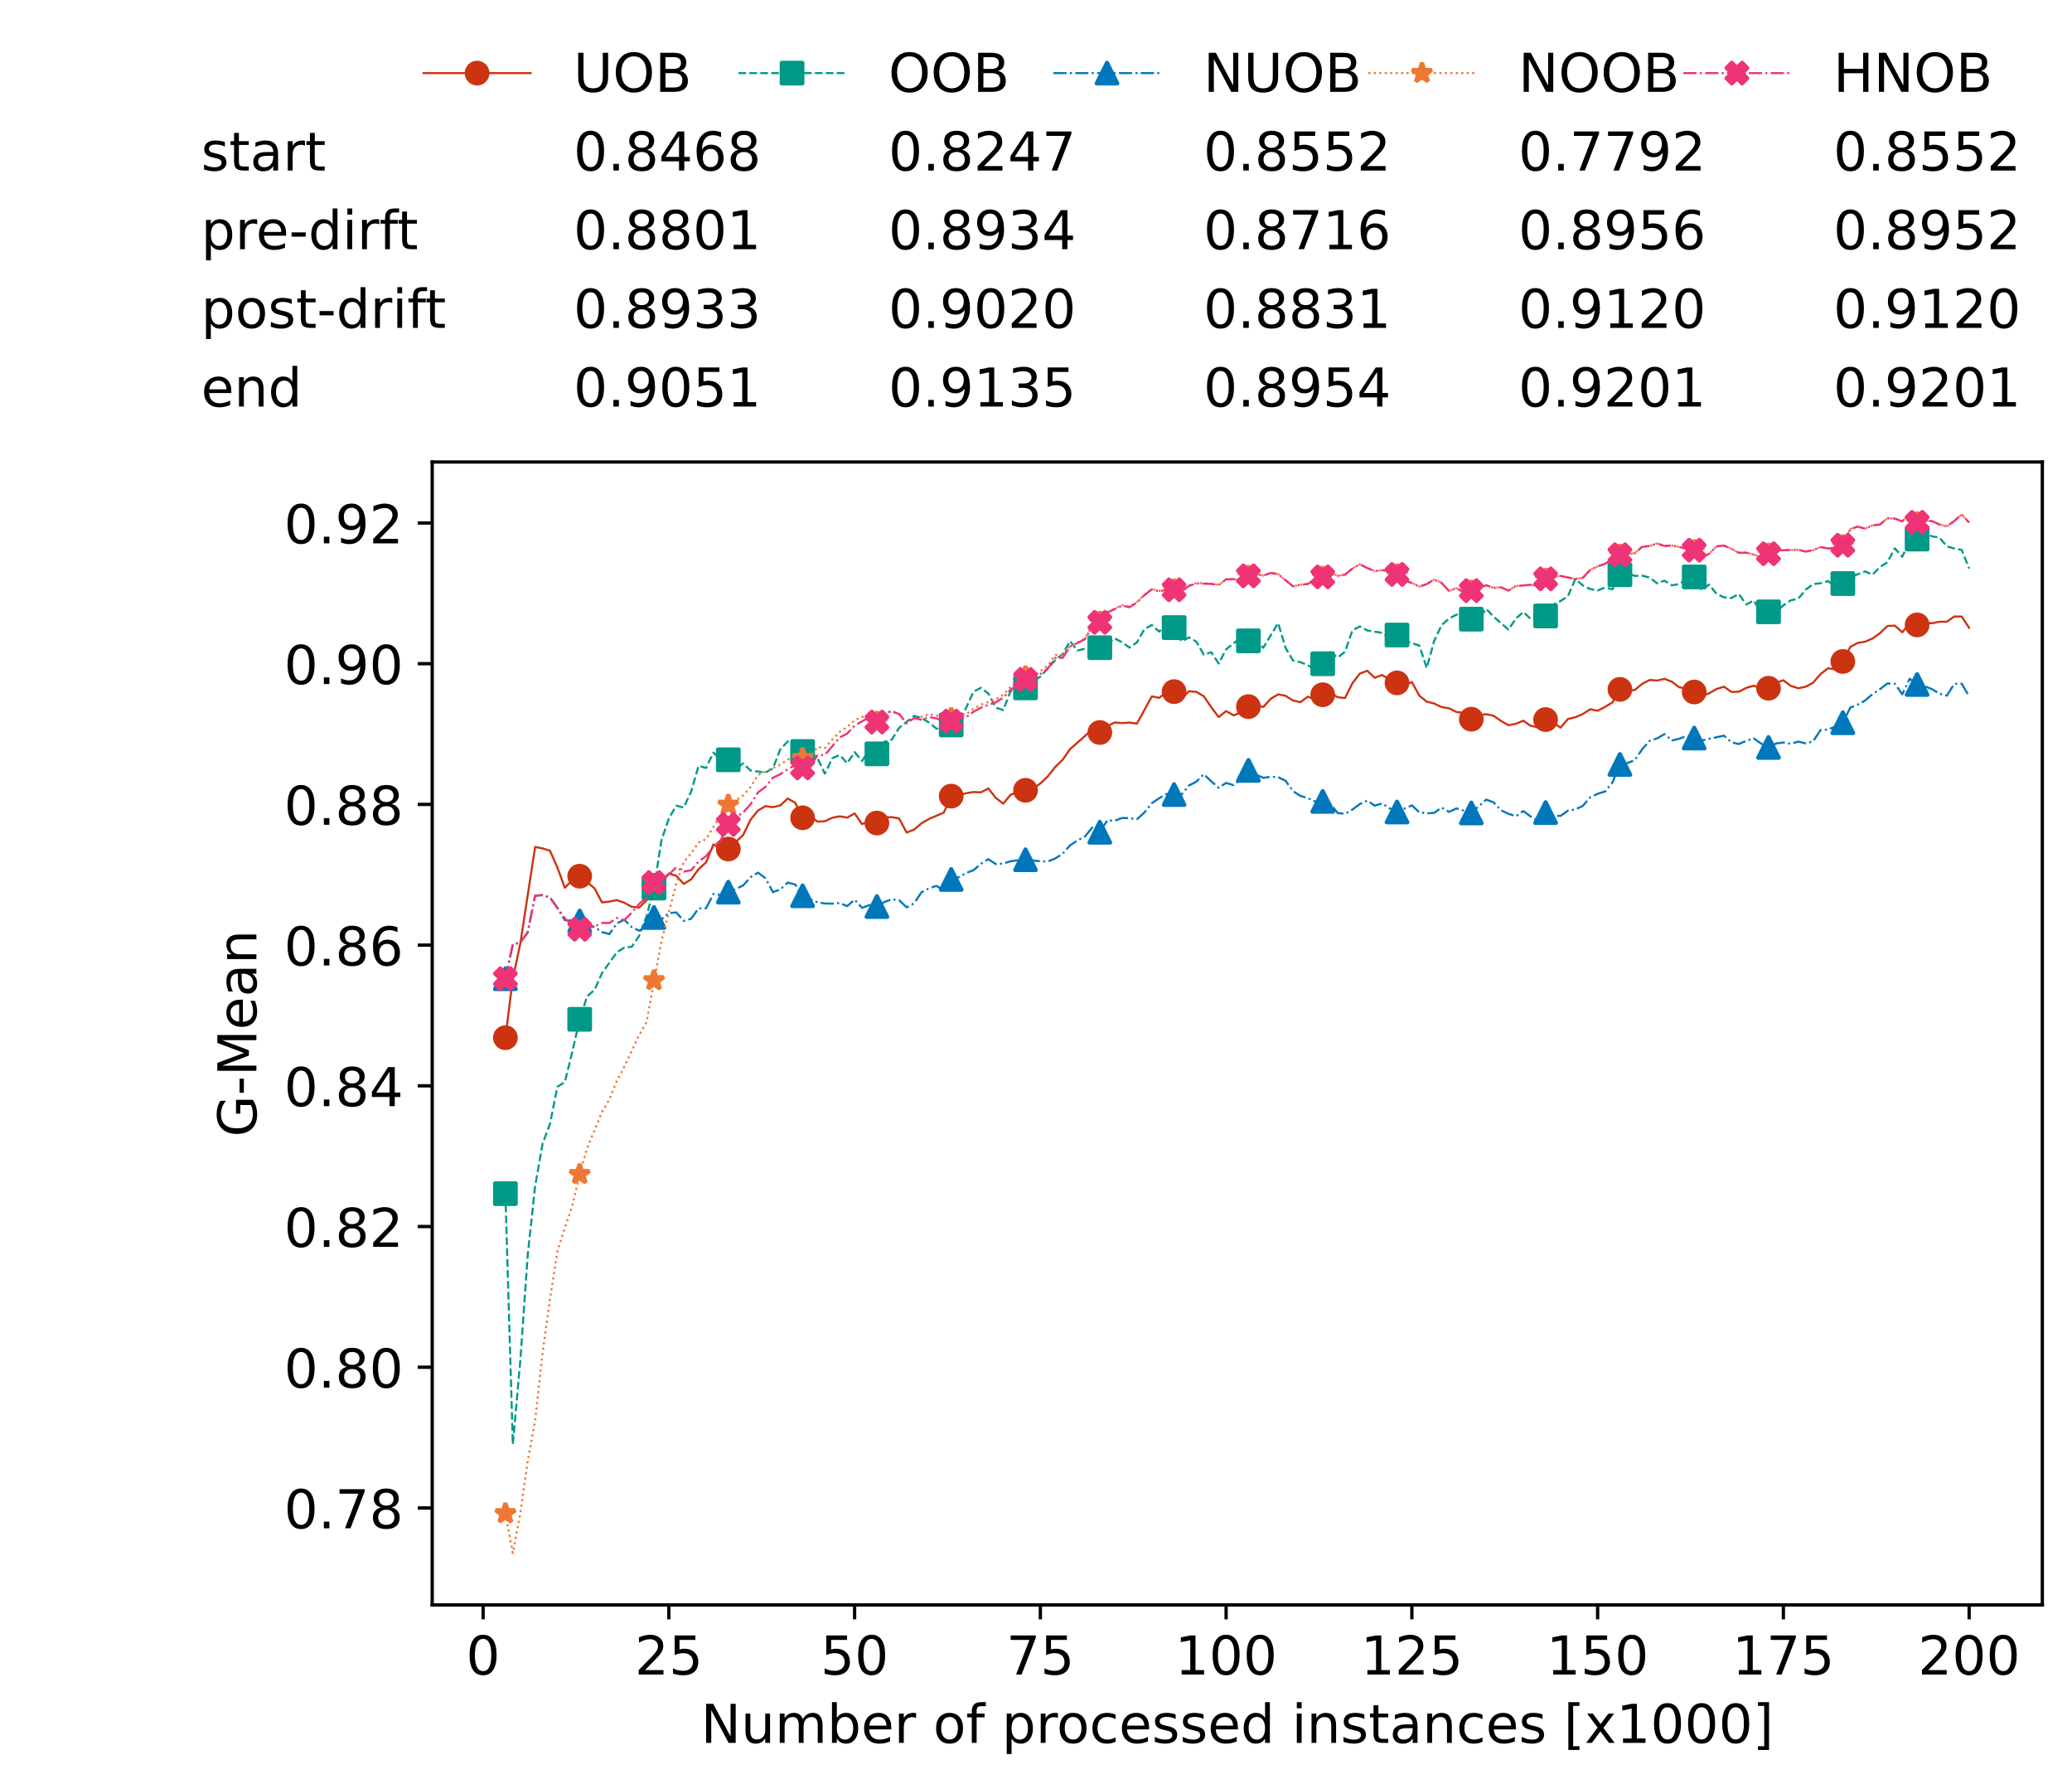 <?xml version="1.0" encoding="utf-8" standalone="no"?>
<!DOCTYPE svg PUBLIC "-//W3C//DTD SVG 1.1//EN"
  "http://www.w3.org/Graphics/SVG/1.1/DTD/svg11.dtd">
<!-- Created with matplotlib (https://matplotlib.org/) -->
<svg height="432.615pt" version="1.1" viewBox="0 0 502.65 432.615" width="502.65pt" xmlns="http://www.w3.org/2000/svg" xmlns:xlink="http://www.w3.org/1999/xlink">
 <defs>
  <style type="text/css">*{stroke-linecap:butt;stroke-linejoin:round;}</style>
 </defs>
 <g id="figure_1">
  <g id="patch_1">
   <path d="M 0 432.615 
L 502.65 432.615 
L 502.65 0 
L 0 0 
z
" style="fill:#ffffff;"/>
  </g>
  <g id="axes_1">
   <g id="patch_2">
    <path d="M 104.85 389.252 
L 495.45 389.252 
L 495.45 112.052 
L 104.85 112.052 
z
" style="fill:#ffffff;"/>
   </g>
   <g id="matplotlib.axis_1">
    <g id="xtick_1">
     <g id="line2d_1">
      <defs>
       <path d="M 0 0 
L 0 3.5 
" id="m727a0a63a4" style="stroke:#000000;stroke-width:0.8;"/>
      </defs>
      <g>
       <use style="stroke:#000000;stroke-width:0.8;" x="117.197" xlink:href="#m727a0a63a4" y="389.252"/>
      </g>
     </g>
     <g id="text_1">
      <!-- 0 -->
      <g transform="translate(113.061 406.13)scale(0.13 -0.13)">
       <defs>
        <path d="M 31.781 66.406 
Q 24.172 66.406 20.328 58.906 
Q 16.5 51.422 16.5 36.375 
Q 16.5 21.391 20.328 13.891 
Q 24.172 6.391 31.781 6.391 
Q 39.453 6.391 43.281 13.891 
Q 47.125 21.391 47.125 36.375 
Q 47.125 51.422 43.281 58.906 
Q 39.453 66.406 31.781 66.406 
z
M 31.781 74.219 
Q 44.047 74.219 50.516 64.516 
Q 56.984 54.828 56.984 36.375 
Q 56.984 17.969 50.516 8.266 
Q 44.047 -1.422 31.781 -1.422 
Q 19.531 -1.422 13.062 8.266 
Q 6.594 17.969 6.594 36.375 
Q 6.594 54.828 13.062 64.516 
Q 19.531 74.219 31.781 74.219 
z
" id="DejaVuSans-48"/>
       </defs>
       <use xlink:href="#DejaVuSans-48"/>
      </g>
     </g>
    </g>
    <g id="xtick_2">
     <g id="line2d_2">
      <g>
       <use style="stroke:#000000;stroke-width:0.8;" x="162.259" xlink:href="#m727a0a63a4" y="389.252"/>
      </g>
     </g>
     <g id="text_2">
      <!-- 25 -->
      <g transform="translate(153.988 406.13)scale(0.13 -0.13)">
       <defs>
        <path d="M 19.188 8.297 
L 53.609 8.297 
L 53.609 0 
L 7.328 0 
L 7.328 8.297 
Q 12.938 14.109 22.625 23.891 
Q 32.328 33.688 34.812 36.531 
Q 39.547 41.844 41.422 45.531 
Q 43.312 49.219 43.312 52.781 
Q 43.312 58.594 39.234 62.25 
Q 35.156 65.922 28.609 65.922 
Q 23.969 65.922 18.812 64.312 
Q 13.672 62.703 7.812 59.422 
L 7.812 69.391 
Q 13.766 71.781 18.938 73 
Q 24.125 74.219 28.422 74.219 
Q 39.75 74.219 46.484 68.547 
Q 53.219 62.891 53.219 53.422 
Q 53.219 48.922 51.531 44.891 
Q 49.859 40.875 45.406 35.406 
Q 44.188 33.984 37.641 27.219 
Q 31.109 20.453 19.188 8.297 
z
" id="DejaVuSans-50"/>
        <path d="M 10.797 72.906 
L 49.516 72.906 
L 49.516 64.594 
L 19.828 64.594 
L 19.828 46.734 
Q 21.969 47.469 24.109 47.828 
Q 26.266 48.188 28.422 48.188 
Q 40.625 48.188 47.75 41.5 
Q 54.891 34.812 54.891 23.391 
Q 54.891 11.625 47.562 5.094 
Q 40.234 -1.422 26.906 -1.422 
Q 22.312 -1.422 17.547 -0.641 
Q 12.797 0.141 7.719 1.703 
L 7.719 11.625 
Q 12.109 9.234 16.797 8.062 
Q 21.484 6.891 26.703 6.891 
Q 35.156 6.891 40.078 11.328 
Q 45.016 15.766 45.016 23.391 
Q 45.016 31 40.078 35.438 
Q 35.156 39.891 26.703 39.891 
Q 22.75 39.891 18.812 39.016 
Q 14.891 38.141 10.797 36.281 
z
" id="DejaVuSans-53"/>
       </defs>
       <use xlink:href="#DejaVuSans-50"/>
       <use x="63.623" xlink:href="#DejaVuSans-53"/>
      </g>
     </g>
    </g>
    <g id="xtick_3">
     <g id="line2d_3">
      <g>
       <use style="stroke:#000000;stroke-width:0.8;" x="207.322" xlink:href="#m727a0a63a4" y="389.252"/>
      </g>
     </g>
     <g id="text_3">
      <!-- 50 -->
      <g transform="translate(199.05 406.13)scale(0.13 -0.13)">
       <use xlink:href="#DejaVuSans-53"/>
       <use x="63.623" xlink:href="#DejaVuSans-48"/>
      </g>
     </g>
    </g>
    <g id="xtick_4">
     <g id="line2d_4">
      <g>
       <use style="stroke:#000000;stroke-width:0.8;" x="252.384" xlink:href="#m727a0a63a4" y="389.252"/>
      </g>
     </g>
     <g id="text_4">
      <!-- 75 -->
      <g transform="translate(244.113 406.13)scale(0.13 -0.13)">
       <defs>
        <path d="M 8.203 72.906 
L 55.078 72.906 
L 55.078 68.703 
L 28.609 0 
L 18.312 0 
L 43.219 64.594 
L 8.203 64.594 
z
" id="DejaVuSans-55"/>
       </defs>
       <use xlink:href="#DejaVuSans-55"/>
       <use x="63.623" xlink:href="#DejaVuSans-53"/>
      </g>
     </g>
    </g>
    <g id="xtick_5">
     <g id="line2d_5">
      <g>
       <use style="stroke:#000000;stroke-width:0.8;" x="297.446" xlink:href="#m727a0a63a4" y="389.252"/>
      </g>
     </g>
     <g id="text_5">
      <!-- 100 -->
      <g transform="translate(285.039 406.13)scale(0.13 -0.13)">
       <defs>
        <path d="M 12.406 8.297 
L 28.516 8.297 
L 28.516 63.922 
L 10.984 60.406 
L 10.984 69.391 
L 28.422 72.906 
L 38.281 72.906 
L 38.281 8.297 
L 54.391 8.297 
L 54.391 0 
L 12.406 0 
z
" id="DejaVuSans-49"/>
       </defs>
       <use xlink:href="#DejaVuSans-49"/>
       <use x="63.623" xlink:href="#DejaVuSans-48"/>
       <use x="127.246" xlink:href="#DejaVuSans-48"/>
      </g>
     </g>
    </g>
    <g id="xtick_6">
     <g id="line2d_6">
      <g>
       <use style="stroke:#000000;stroke-width:0.8;" x="342.509" xlink:href="#m727a0a63a4" y="389.252"/>
      </g>
     </g>
     <g id="text_6">
      <!-- 125 -->
      <g transform="translate(330.102 406.13)scale(0.13 -0.13)">
       <use xlink:href="#DejaVuSans-49"/>
       <use x="63.623" xlink:href="#DejaVuSans-50"/>
       <use x="127.246" xlink:href="#DejaVuSans-53"/>
      </g>
     </g>
    </g>
    <g id="xtick_7">
     <g id="line2d_7">
      <g>
       <use style="stroke:#000000;stroke-width:0.8;" x="387.571" xlink:href="#m727a0a63a4" y="389.252"/>
      </g>
     </g>
     <g id="text_7">
      <!-- 150 -->
      <g transform="translate(375.164 406.13)scale(0.13 -0.13)">
       <use xlink:href="#DejaVuSans-49"/>
       <use x="63.623" xlink:href="#DejaVuSans-53"/>
       <use x="127.246" xlink:href="#DejaVuSans-48"/>
      </g>
     </g>
    </g>
    <g id="xtick_8">
     <g id="line2d_8">
      <g>
       <use style="stroke:#000000;stroke-width:0.8;" x="432.633" xlink:href="#m727a0a63a4" y="389.252"/>
      </g>
     </g>
     <g id="text_8">
      <!-- 175 -->
      <g transform="translate(420.226 406.13)scale(0.13 -0.13)">
       <use xlink:href="#DejaVuSans-49"/>
       <use x="63.623" xlink:href="#DejaVuSans-55"/>
       <use x="127.246" xlink:href="#DejaVuSans-53"/>
      </g>
     </g>
    </g>
    <g id="xtick_9">
     <g id="line2d_9">
      <g>
       <use style="stroke:#000000;stroke-width:0.8;" x="477.695" xlink:href="#m727a0a63a4" y="389.252"/>
      </g>
     </g>
     <g id="text_9">
      <!-- 200 -->
      <g transform="translate(465.289 406.13)scale(0.13 -0.13)">
       <use xlink:href="#DejaVuSans-50"/>
       <use x="63.623" xlink:href="#DejaVuSans-48"/>
       <use x="127.246" xlink:href="#DejaVuSans-48"/>
      </g>
     </g>
    </g>
    <g id="text_10">
     <!-- Number of processed instances [x1000] -->
     <g transform="translate(170.025 422.711)scale(0.13 -0.13)">
      <defs>
       <path d="M 9.812 72.906 
L 23.094 72.906 
L 55.422 11.922 
L 55.422 72.906 
L 64.984 72.906 
L 64.984 0 
L 51.703 0 
L 19.391 60.984 
L 19.391 0 
L 9.812 0 
z
" id="DejaVuSans-78"/>
       <path d="M 8.5 21.578 
L 8.5 54.688 
L 17.484 54.688 
L 17.484 21.922 
Q 17.484 14.156 20.5 10.266 
Q 23.531 6.391 29.594 6.391 
Q 36.859 6.391 41.078 11.031 
Q 45.312 15.672 45.312 23.688 
L 45.312 54.688 
L 54.297 54.688 
L 54.297 0 
L 45.312 0 
L 45.312 8.406 
Q 42.047 3.422 37.719 1 
Q 33.406 -1.422 27.688 -1.422 
Q 18.266 -1.422 13.375 4.438 
Q 8.5 10.297 8.5 21.578 
z
M 31.109 56 
z
" id="DejaVuSans-117"/>
       <path d="M 52 44.188 
Q 55.375 50.25 60.062 53.125 
Q 64.75 56 71.094 56 
Q 79.641 56 84.281 50.016 
Q 88.922 44.047 88.922 33.016 
L 88.922 0 
L 79.891 0 
L 79.891 32.719 
Q 79.891 40.578 77.094 44.375 
Q 74.312 48.188 68.609 48.188 
Q 61.625 48.188 57.562 43.547 
Q 53.516 38.922 53.516 30.906 
L 53.516 0 
L 44.484 0 
L 44.484 32.719 
Q 44.484 40.625 41.703 44.406 
Q 38.922 48.188 33.109 48.188 
Q 26.219 48.188 22.156 43.531 
Q 18.109 38.875 18.109 30.906 
L 18.109 0 
L 9.078 0 
L 9.078 54.688 
L 18.109 54.688 
L 18.109 46.188 
Q 21.188 51.219 25.484 53.609 
Q 29.781 56 35.688 56 
Q 41.656 56 45.828 52.969 
Q 50 49.953 52 44.188 
z
" id="DejaVuSans-109"/>
       <path d="M 48.688 27.297 
Q 48.688 37.203 44.609 42.844 
Q 40.531 48.484 33.406 48.484 
Q 26.266 48.484 22.188 42.844 
Q 18.109 37.203 18.109 27.297 
Q 18.109 17.391 22.188 11.75 
Q 26.266 6.109 33.406 6.109 
Q 40.531 6.109 44.609 11.75 
Q 48.688 17.391 48.688 27.297 
z
M 18.109 46.391 
Q 20.953 51.266 25.266 53.625 
Q 29.594 56 35.594 56 
Q 45.562 56 51.781 48.094 
Q 58.016 40.188 58.016 27.297 
Q 58.016 14.406 51.781 6.484 
Q 45.562 -1.422 35.594 -1.422 
Q 29.594 -1.422 25.266 0.953 
Q 20.953 3.328 18.109 8.203 
L 18.109 0 
L 9.078 0 
L 9.078 75.984 
L 18.109 75.984 
z
" id="DejaVuSans-98"/>
       <path d="M 56.203 29.594 
L 56.203 25.203 
L 14.891 25.203 
Q 15.484 15.922 20.484 11.062 
Q 25.484 6.203 34.422 6.203 
Q 39.594 6.203 44.453 7.469 
Q 49.312 8.734 54.109 11.281 
L 54.109 2.781 
Q 49.266 0.734 44.188 -0.344 
Q 39.109 -1.422 33.891 -1.422 
Q 20.797 -1.422 13.156 6.188 
Q 5.516 13.812 5.516 26.812 
Q 5.516 40.234 12.766 48.109 
Q 20.016 56 32.328 56 
Q 43.359 56 49.781 48.891 
Q 56.203 41.797 56.203 29.594 
z
M 47.219 32.234 
Q 47.125 39.594 43.094 43.984 
Q 39.062 48.391 32.422 48.391 
Q 24.906 48.391 20.391 44.141 
Q 15.875 39.891 15.188 32.172 
z
" id="DejaVuSans-101"/>
       <path d="M 41.109 46.297 
Q 39.594 47.172 37.812 47.578 
Q 36.031 48 33.891 48 
Q 26.266 48 22.188 43.047 
Q 18.109 38.094 18.109 28.812 
L 18.109 0 
L 9.078 0 
L 9.078 54.688 
L 18.109 54.688 
L 18.109 46.188 
Q 20.953 51.172 25.484 53.578 
Q 30.031 56 36.531 56 
Q 37.453 56 38.578 55.875 
Q 39.703 55.766 41.062 55.516 
z
" id="DejaVuSans-114"/>
       <path id="DejaVuSans-32"/>
       <path d="M 30.609 48.391 
Q 23.391 48.391 19.188 42.75 
Q 14.984 37.109 14.984 27.297 
Q 14.984 17.484 19.156 11.844 
Q 23.344 6.203 30.609 6.203 
Q 37.797 6.203 41.984 11.859 
Q 46.188 17.531 46.188 27.297 
Q 46.188 37.016 41.984 42.703 
Q 37.797 48.391 30.609 48.391 
z
M 30.609 56 
Q 42.328 56 49.016 48.375 
Q 55.719 40.766 55.719 27.297 
Q 55.719 13.875 49.016 6.219 
Q 42.328 -1.422 30.609 -1.422 
Q 18.844 -1.422 12.172 6.219 
Q 5.516 13.875 5.516 27.297 
Q 5.516 40.766 12.172 48.375 
Q 18.844 56 30.609 56 
z
" id="DejaVuSans-111"/>
       <path d="M 37.109 75.984 
L 37.109 68.5 
L 28.516 68.5 
Q 23.688 68.5 21.797 66.547 
Q 19.922 64.594 19.922 59.516 
L 19.922 54.688 
L 34.719 54.688 
L 34.719 47.703 
L 19.922 47.703 
L 19.922 0 
L 10.891 0 
L 10.891 47.703 
L 2.297 47.703 
L 2.297 54.688 
L 10.891 54.688 
L 10.891 58.5 
Q 10.891 67.625 15.141 71.797 
Q 19.391 75.984 28.609 75.984 
z
" id="DejaVuSans-102"/>
       <path d="M 18.109 8.203 
L 18.109 -20.797 
L 9.078 -20.797 
L 9.078 54.688 
L 18.109 54.688 
L 18.109 46.391 
Q 20.953 51.266 25.266 53.625 
Q 29.594 56 35.594 56 
Q 45.562 56 51.781 48.094 
Q 58.016 40.188 58.016 27.297 
Q 58.016 14.406 51.781 6.484 
Q 45.562 -1.422 35.594 -1.422 
Q 29.594 -1.422 25.266 0.953 
Q 20.953 3.328 18.109 8.203 
z
M 48.688 27.297 
Q 48.688 37.203 44.609 42.844 
Q 40.531 48.484 33.406 48.484 
Q 26.266 48.484 22.188 42.844 
Q 18.109 37.203 18.109 27.297 
Q 18.109 17.391 22.188 11.75 
Q 26.266 6.109 33.406 6.109 
Q 40.531 6.109 44.609 11.75 
Q 48.688 17.391 48.688 27.297 
z
" id="DejaVuSans-112"/>
       <path d="M 48.781 52.594 
L 48.781 44.188 
Q 44.969 46.297 41.141 47.344 
Q 37.312 48.391 33.406 48.391 
Q 24.656 48.391 19.812 42.844 
Q 14.984 37.312 14.984 27.297 
Q 14.984 17.281 19.812 11.734 
Q 24.656 6.203 33.406 6.203 
Q 37.312 6.203 41.141 7.25 
Q 44.969 8.297 48.781 10.406 
L 48.781 2.094 
Q 45.016 0.344 40.984 -0.531 
Q 36.969 -1.422 32.422 -1.422 
Q 20.062 -1.422 12.781 6.344 
Q 5.516 14.109 5.516 27.297 
Q 5.516 40.672 12.859 48.328 
Q 20.219 56 33.016 56 
Q 37.156 56 41.109 55.141 
Q 45.062 54.297 48.781 52.594 
z
" id="DejaVuSans-99"/>
       <path d="M 44.281 53.078 
L 44.281 44.578 
Q 40.484 46.531 36.375 47.5 
Q 32.281 48.484 27.875 48.484 
Q 21.188 48.484 17.844 46.438 
Q 14.5 44.391 14.5 40.281 
Q 14.5 37.156 16.891 35.375 
Q 19.281 33.594 26.516 31.984 
L 29.594 31.297 
Q 39.156 29.25 43.188 25.516 
Q 47.219 21.781 47.219 15.094 
Q 47.219 7.469 41.188 3.016 
Q 35.156 -1.422 24.609 -1.422 
Q 20.219 -1.422 15.453 -0.562 
Q 10.688 0.297 5.422 2 
L 5.422 11.281 
Q 10.406 8.688 15.234 7.391 
Q 20.062 6.109 24.812 6.109 
Q 31.156 6.109 34.562 8.281 
Q 37.984 10.453 37.984 14.406 
Q 37.984 18.062 35.516 20.016 
Q 33.062 21.969 24.703 23.781 
L 21.578 24.516 
Q 13.234 26.266 9.516 29.906 
Q 5.812 33.547 5.812 39.891 
Q 5.812 47.609 11.281 51.797 
Q 16.75 56 26.812 56 
Q 31.781 56 36.172 55.266 
Q 40.578 54.547 44.281 53.078 
z
" id="DejaVuSans-115"/>
       <path d="M 45.406 46.391 
L 45.406 75.984 
L 54.391 75.984 
L 54.391 0 
L 45.406 0 
L 45.406 8.203 
Q 42.578 3.328 38.25 0.953 
Q 33.938 -1.422 27.875 -1.422 
Q 17.969 -1.422 11.734 6.484 
Q 5.516 14.406 5.516 27.297 
Q 5.516 40.188 11.734 48.094 
Q 17.969 56 27.875 56 
Q 33.938 56 38.25 53.625 
Q 42.578 51.266 45.406 46.391 
z
M 14.797 27.297 
Q 14.797 17.391 18.875 11.75 
Q 22.953 6.109 30.078 6.109 
Q 37.203 6.109 41.297 11.75 
Q 45.406 17.391 45.406 27.297 
Q 45.406 37.203 41.297 42.844 
Q 37.203 48.484 30.078 48.484 
Q 22.953 48.484 18.875 42.844 
Q 14.797 37.203 14.797 27.297 
z
" id="DejaVuSans-100"/>
       <path d="M 9.422 54.688 
L 18.406 54.688 
L 18.406 0 
L 9.422 0 
z
M 9.422 75.984 
L 18.406 75.984 
L 18.406 64.594 
L 9.422 64.594 
z
" id="DejaVuSans-105"/>
       <path d="M 54.891 33.016 
L 54.891 0 
L 45.906 0 
L 45.906 32.719 
Q 45.906 40.484 42.875 44.328 
Q 39.844 48.188 33.797 48.188 
Q 26.516 48.188 22.312 43.547 
Q 18.109 38.922 18.109 30.906 
L 18.109 0 
L 9.078 0 
L 9.078 54.688 
L 18.109 54.688 
L 18.109 46.188 
Q 21.344 51.125 25.703 53.562 
Q 30.078 56 35.797 56 
Q 45.219 56 50.047 50.172 
Q 54.891 44.344 54.891 33.016 
z
" id="DejaVuSans-110"/>
       <path d="M 18.312 70.219 
L 18.312 54.688 
L 36.812 54.688 
L 36.812 47.703 
L 18.312 47.703 
L 18.312 18.016 
Q 18.312 11.328 20.141 9.422 
Q 21.969 7.516 27.594 7.516 
L 36.812 7.516 
L 36.812 0 
L 27.594 0 
Q 17.188 0 13.234 3.875 
Q 9.281 7.766 9.281 18.016 
L 9.281 47.703 
L 2.688 47.703 
L 2.688 54.688 
L 9.281 54.688 
L 9.281 70.219 
z
" id="DejaVuSans-116"/>
       <path d="M 34.281 27.484 
Q 23.391 27.484 19.188 25 
Q 14.984 22.516 14.984 16.5 
Q 14.984 11.719 18.141 8.906 
Q 21.297 6.109 26.703 6.109 
Q 34.188 6.109 38.703 11.406 
Q 43.219 16.703 43.219 25.484 
L 43.219 27.484 
z
M 52.203 31.203 
L 52.203 0 
L 43.219 0 
L 43.219 8.297 
Q 40.141 3.328 35.547 0.953 
Q 30.953 -1.422 24.312 -1.422 
Q 15.922 -1.422 10.953 3.297 
Q 6 8.016 6 15.922 
Q 6 25.141 12.172 29.828 
Q 18.359 34.516 30.609 34.516 
L 43.219 34.516 
L 43.219 35.406 
Q 43.219 41.609 39.141 45 
Q 35.062 48.391 27.688 48.391 
Q 23 48.391 18.547 47.266 
Q 14.109 46.141 10.016 43.891 
L 10.016 52.203 
Q 14.938 54.109 19.578 55.047 
Q 24.219 56 28.609 56 
Q 40.484 56 46.344 49.844 
Q 52.203 43.703 52.203 31.203 
z
" id="DejaVuSans-97"/>
       <path d="M 8.594 75.984 
L 29.297 75.984 
L 29.297 69 
L 17.578 69 
L 17.578 -6.203 
L 29.297 -6.203 
L 29.297 -13.188 
L 8.594 -13.188 
z
" id="DejaVuSans-91"/>
       <path d="M 54.891 54.688 
L 35.109 28.078 
L 55.906 0 
L 45.312 0 
L 29.391 21.484 
L 13.484 0 
L 2.875 0 
L 24.125 28.609 
L 4.688 54.688 
L 15.281 54.688 
L 29.781 35.203 
L 44.281 54.688 
z
" id="DejaVuSans-120"/>
       <path d="M 30.422 75.984 
L 30.422 -13.188 
L 9.719 -13.188 
L 9.719 -6.203 
L 21.391 -6.203 
L 21.391 69 
L 9.719 69 
L 9.719 75.984 
z
" id="DejaVuSans-93"/>
      </defs>
      <use xlink:href="#DejaVuSans-78"/>
      <use x="74.805" xlink:href="#DejaVuSans-117"/>
      <use x="138.184" xlink:href="#DejaVuSans-109"/>
      <use x="235.596" xlink:href="#DejaVuSans-98"/>
      <use x="299.072" xlink:href="#DejaVuSans-101"/>
      <use x="360.596" xlink:href="#DejaVuSans-114"/>
      <use x="401.709" xlink:href="#DejaVuSans-32"/>
      <use x="433.496" xlink:href="#DejaVuSans-111"/>
      <use x="494.678" xlink:href="#DejaVuSans-102"/>
      <use x="529.883" xlink:href="#DejaVuSans-32"/>
      <use x="561.67" xlink:href="#DejaVuSans-112"/>
      <use x="625.146" xlink:href="#DejaVuSans-114"/>
      <use x="664.01" xlink:href="#DejaVuSans-111"/>
      <use x="725.191" xlink:href="#DejaVuSans-99"/>
      <use x="780.172" xlink:href="#DejaVuSans-101"/>
      <use x="841.695" xlink:href="#DejaVuSans-115"/>
      <use x="893.795" xlink:href="#DejaVuSans-115"/>
      <use x="945.895" xlink:href="#DejaVuSans-101"/>
      <use x="1007.418" xlink:href="#DejaVuSans-100"/>
      <use x="1070.895" xlink:href="#DejaVuSans-32"/>
      <use x="1102.682" xlink:href="#DejaVuSans-105"/>
      <use x="1130.465" xlink:href="#DejaVuSans-110"/>
      <use x="1193.844" xlink:href="#DejaVuSans-115"/>
      <use x="1245.943" xlink:href="#DejaVuSans-116"/>
      <use x="1285.152" xlink:href="#DejaVuSans-97"/>
      <use x="1346.432" xlink:href="#DejaVuSans-110"/>
      <use x="1409.811" xlink:href="#DejaVuSans-99"/>
      <use x="1464.791" xlink:href="#DejaVuSans-101"/>
      <use x="1526.314" xlink:href="#DejaVuSans-115"/>
      <use x="1578.414" xlink:href="#DejaVuSans-32"/>
      <use x="1610.201" xlink:href="#DejaVuSans-91"/>
      <use x="1649.215" xlink:href="#DejaVuSans-120"/>
      <use x="1708.395" xlink:href="#DejaVuSans-49"/>
      <use x="1772.018" xlink:href="#DejaVuSans-48"/>
      <use x="1835.641" xlink:href="#DejaVuSans-48"/>
      <use x="1899.264" xlink:href="#DejaVuSans-48"/>
      <use x="1962.887" xlink:href="#DejaVuSans-93"/>
     </g>
    </g>
   </g>
   <g id="matplotlib.axis_2">
    <g id="ytick_1">
     <g id="line2d_10">
      <defs>
       <path d="M 0 0 
L -3.5 0 
" id="m698c2d4375" style="stroke:#000000;stroke-width:0.8;"/>
      </defs>
      <g>
       <use style="stroke:#000000;stroke-width:0.8;" x="104.85" xlink:href="#m698c2d4375" y="365.726"/>
      </g>
     </g>
     <g id="text_11">
      <!-- 0.78 -->
      <g transform="translate(68.905 370.665)scale(0.13 -0.13)">
       <defs>
        <path d="M 10.688 12.406 
L 21 12.406 
L 21 0 
L 10.688 0 
z
" id="DejaVuSans-46"/>
        <path d="M 31.781 34.625 
Q 24.75 34.625 20.719 30.859 
Q 16.703 27.094 16.703 20.516 
Q 16.703 13.922 20.719 10.156 
Q 24.75 6.391 31.781 6.391 
Q 38.812 6.391 42.859 10.172 
Q 46.922 13.969 46.922 20.516 
Q 46.922 27.094 42.891 30.859 
Q 38.875 34.625 31.781 34.625 
z
M 21.922 38.812 
Q 15.578 40.375 12.031 44.719 
Q 8.5 49.078 8.5 55.328 
Q 8.5 64.062 14.719 69.141 
Q 20.953 74.219 31.781 74.219 
Q 42.672 74.219 48.875 69.141 
Q 55.078 64.062 55.078 55.328 
Q 55.078 49.078 51.531 44.719 
Q 48 40.375 41.703 38.812 
Q 48.828 37.156 52.797 32.312 
Q 56.781 27.484 56.781 20.516 
Q 56.781 9.906 50.312 4.234 
Q 43.844 -1.422 31.781 -1.422 
Q 19.734 -1.422 13.25 4.234 
Q 6.781 9.906 6.781 20.516 
Q 6.781 27.484 10.781 32.312 
Q 14.797 37.156 21.922 38.812 
z
M 18.312 54.391 
Q 18.312 48.734 21.844 45.562 
Q 25.391 42.391 31.781 42.391 
Q 38.141 42.391 41.719 45.562 
Q 45.312 48.734 45.312 54.391 
Q 45.312 60.062 41.719 63.234 
Q 38.141 66.406 31.781 66.406 
Q 25.391 66.406 21.844 63.234 
Q 18.312 60.062 18.312 54.391 
z
" id="DejaVuSans-56"/>
       </defs>
       <use xlink:href="#DejaVuSans-48"/>
       <use x="63.623" xlink:href="#DejaVuSans-46"/>
       <use x="95.41" xlink:href="#DejaVuSans-55"/>
       <use x="159.033" xlink:href="#DejaVuSans-56"/>
      </g>
     </g>
    </g>
    <g id="ytick_2">
     <g id="line2d_11">
      <g>
       <use style="stroke:#000000;stroke-width:0.8;" x="104.85" xlink:href="#m698c2d4375" y="331.6"/>
      </g>
     </g>
     <g id="text_12">
      <!-- 0.80 -->
      <g transform="translate(68.905 336.539)scale(0.13 -0.13)">
       <use xlink:href="#DejaVuSans-48"/>
       <use x="63.623" xlink:href="#DejaVuSans-46"/>
       <use x="95.41" xlink:href="#DejaVuSans-56"/>
       <use x="159.033" xlink:href="#DejaVuSans-48"/>
      </g>
     </g>
    </g>
    <g id="ytick_3">
     <g id="line2d_12">
      <g>
       <use style="stroke:#000000;stroke-width:0.8;" x="104.85" xlink:href="#m698c2d4375" y="297.474"/>
      </g>
     </g>
     <g id="text_13">
      <!-- 0.82 -->
      <g transform="translate(68.905 302.413)scale(0.13 -0.13)">
       <use xlink:href="#DejaVuSans-48"/>
       <use x="63.623" xlink:href="#DejaVuSans-46"/>
       <use x="95.41" xlink:href="#DejaVuSans-56"/>
       <use x="159.033" xlink:href="#DejaVuSans-50"/>
      </g>
     </g>
    </g>
    <g id="ytick_4">
     <g id="line2d_13">
      <g>
       <use style="stroke:#000000;stroke-width:0.8;" x="104.85" xlink:href="#m698c2d4375" y="263.348"/>
      </g>
     </g>
     <g id="text_14">
      <!-- 0.84 -->
      <g transform="translate(68.905 268.287)scale(0.13 -0.13)">
       <defs>
        <path d="M 37.797 64.312 
L 12.891 25.391 
L 37.797 25.391 
z
M 35.203 72.906 
L 47.609 72.906 
L 47.609 25.391 
L 58.016 25.391 
L 58.016 17.188 
L 47.609 17.188 
L 47.609 0 
L 37.797 0 
L 37.797 17.188 
L 4.891 17.188 
L 4.891 26.703 
z
" id="DejaVuSans-52"/>
       </defs>
       <use xlink:href="#DejaVuSans-48"/>
       <use x="63.623" xlink:href="#DejaVuSans-46"/>
       <use x="95.41" xlink:href="#DejaVuSans-56"/>
       <use x="159.033" xlink:href="#DejaVuSans-52"/>
      </g>
     </g>
    </g>
    <g id="ytick_5">
     <g id="line2d_14">
      <g>
       <use style="stroke:#000000;stroke-width:0.8;" x="104.85" xlink:href="#m698c2d4375" y="229.221"/>
      </g>
     </g>
     <g id="text_15">
      <!-- 0.86 -->
      <g transform="translate(68.905 234.16)scale(0.13 -0.13)">
       <defs>
        <path d="M 33.016 40.375 
Q 26.375 40.375 22.484 35.828 
Q 18.609 31.297 18.609 23.391 
Q 18.609 15.531 22.484 10.953 
Q 26.375 6.391 33.016 6.391 
Q 39.656 6.391 43.531 10.953 
Q 47.406 15.531 47.406 23.391 
Q 47.406 31.297 43.531 35.828 
Q 39.656 40.375 33.016 40.375 
z
M 52.594 71.297 
L 52.594 62.312 
Q 48.875 64.062 45.094 64.984 
Q 41.312 65.922 37.594 65.922 
Q 27.828 65.922 22.672 59.328 
Q 17.531 52.734 16.797 39.406 
Q 19.672 43.656 24.016 45.922 
Q 28.375 48.188 33.594 48.188 
Q 44.578 48.188 50.953 41.516 
Q 57.328 34.859 57.328 23.391 
Q 57.328 12.156 50.688 5.359 
Q 44.047 -1.422 33.016 -1.422 
Q 20.359 -1.422 13.672 8.266 
Q 6.984 17.969 6.984 36.375 
Q 6.984 53.656 15.188 63.938 
Q 23.391 74.219 37.203 74.219 
Q 40.922 74.219 44.703 73.484 
Q 48.484 72.75 52.594 71.297 
z
" id="DejaVuSans-54"/>
       </defs>
       <use xlink:href="#DejaVuSans-48"/>
       <use x="63.623" xlink:href="#DejaVuSans-46"/>
       <use x="95.41" xlink:href="#DejaVuSans-56"/>
       <use x="159.033" xlink:href="#DejaVuSans-54"/>
      </g>
     </g>
    </g>
    <g id="ytick_6">
     <g id="line2d_15">
      <g>
       <use style="stroke:#000000;stroke-width:0.8;" x="104.85" xlink:href="#m698c2d4375" y="195.095"/>
      </g>
     </g>
     <g id="text_16">
      <!-- 0.88 -->
      <g transform="translate(68.905 200.034)scale(0.13 -0.13)">
       <use xlink:href="#DejaVuSans-48"/>
       <use x="63.623" xlink:href="#DejaVuSans-46"/>
       <use x="95.41" xlink:href="#DejaVuSans-56"/>
       <use x="159.033" xlink:href="#DejaVuSans-56"/>
      </g>
     </g>
    </g>
    <g id="ytick_7">
     <g id="line2d_16">
      <g>
       <use style="stroke:#000000;stroke-width:0.8;" x="104.85" xlink:href="#m698c2d4375" y="160.969"/>
      </g>
     </g>
     <g id="text_17">
      <!-- 0.90 -->
      <g transform="translate(68.905 165.908)scale(0.13 -0.13)">
       <defs>
        <path d="M 10.984 1.516 
L 10.984 10.5 
Q 14.703 8.734 18.5 7.812 
Q 22.312 6.891 25.984 6.891 
Q 35.75 6.891 40.891 13.453 
Q 46.047 20.016 46.781 33.406 
Q 43.953 29.203 39.594 26.953 
Q 35.25 24.703 29.984 24.703 
Q 19.047 24.703 12.672 31.312 
Q 6.297 37.938 6.297 49.422 
Q 6.297 60.641 12.938 67.422 
Q 19.578 74.219 30.609 74.219 
Q 43.266 74.219 49.922 64.516 
Q 56.594 54.828 56.594 36.375 
Q 56.594 19.141 48.406 8.859 
Q 40.234 -1.422 26.422 -1.422 
Q 22.703 -1.422 18.891 -0.688 
Q 15.094 0.047 10.984 1.516 
z
M 30.609 32.422 
Q 37.25 32.422 41.125 36.953 
Q 45.016 41.5 45.016 49.422 
Q 45.016 57.281 41.125 61.844 
Q 37.25 66.406 30.609 66.406 
Q 23.969 66.406 20.094 61.844 
Q 16.219 57.281 16.219 49.422 
Q 16.219 41.5 20.094 36.953 
Q 23.969 32.422 30.609 32.422 
z
" id="DejaVuSans-57"/>
       </defs>
       <use xlink:href="#DejaVuSans-48"/>
       <use x="63.623" xlink:href="#DejaVuSans-46"/>
       <use x="95.41" xlink:href="#DejaVuSans-57"/>
       <use x="159.033" xlink:href="#DejaVuSans-48"/>
      </g>
     </g>
    </g>
    <g id="ytick_8">
     <g id="line2d_17">
      <g>
       <use style="stroke:#000000;stroke-width:0.8;" x="104.85" xlink:href="#m698c2d4375" y="126.843"/>
      </g>
     </g>
     <g id="text_18">
      <!-- 0.92 -->
      <g transform="translate(68.905 131.782)scale(0.13 -0.13)">
       <use xlink:href="#DejaVuSans-48"/>
       <use x="63.623" xlink:href="#DejaVuSans-46"/>
       <use x="95.41" xlink:href="#DejaVuSans-57"/>
       <use x="159.033" xlink:href="#DejaVuSans-50"/>
      </g>
     </g>
    </g>
    <g id="text_19">
     <!-- G-Mean -->
     <g transform="translate(62.201 275.744)rotate(-90)scale(0.13 -0.13)">
      <defs>
       <path d="M 59.516 10.406 
L 59.516 29.984 
L 43.406 29.984 
L 43.406 38.094 
L 69.281 38.094 
L 69.281 6.781 
Q 63.578 2.734 56.688 0.656 
Q 49.812 -1.422 42 -1.422 
Q 24.906 -1.422 15.25 8.562 
Q 5.609 18.562 5.609 36.375 
Q 5.609 54.25 15.25 64.234 
Q 24.906 74.219 42 74.219 
Q 49.125 74.219 55.547 72.453 
Q 61.969 70.703 67.391 67.281 
L 67.391 56.781 
Q 61.922 61.422 55.766 63.766 
Q 49.609 66.109 42.828 66.109 
Q 29.438 66.109 22.719 58.641 
Q 16.016 51.172 16.016 36.375 
Q 16.016 21.625 22.719 14.156 
Q 29.438 6.688 42.828 6.688 
Q 48.047 6.688 52.141 7.594 
Q 56.25 8.5 59.516 10.406 
z
" id="DejaVuSans-71"/>
       <path d="M 4.891 31.391 
L 31.203 31.391 
L 31.203 23.391 
L 4.891 23.391 
z
" id="DejaVuSans-45"/>
       <path d="M 9.812 72.906 
L 24.516 72.906 
L 43.109 23.297 
L 61.812 72.906 
L 76.516 72.906 
L 76.516 0 
L 66.891 0 
L 66.891 64.016 
L 48.094 14.016 
L 38.188 14.016 
L 19.391 64.016 
L 19.391 0 
L 9.812 0 
z
" id="DejaVuSans-77"/>
      </defs>
      <use xlink:href="#DejaVuSans-71"/>
      <use x="77.49" xlink:href="#DejaVuSans-45"/>
      <use x="113.574" xlink:href="#DejaVuSans-77"/>
      <use x="199.854" xlink:href="#DejaVuSans-101"/>
      <use x="261.377" xlink:href="#DejaVuSans-97"/>
      <use x="322.656" xlink:href="#DejaVuSans-110"/>
     </g>
    </g>
   </g>
   <g id="line2d_18"/>
   <g id="line2d_19"/>
   <g id="line2d_20"/>
   <g id="line2d_21"/>
   <g id="line2d_22"/>
   <g id="line2d_23">
    <path clip-path="url(#p8746bc6711)" d="M 122.605 251.675 
L 124.407 237.399 
L 126.21 228.917 
L 129.815 205.419 
L 131.617 205.763 
L 133.419 206.32 
L 135.222 210.403 
L 137.024 215.309 
L 138.827 213.482 
L 140.629 212.503 
L 144.234 215.453 
L 146.037 218.863 
L 147.839 218.659 
L 149.642 218.308 
L 151.444 218.95 
L 153.247 219.921 
L 155.049 220.119 
L 156.852 218.334 
L 158.654 214.743 
L 160.457 214.124 
L 162.259 211.862 
L 164.062 212.409 
L 165.864 214.382 
L 167.667 213.269 
L 169.469 210.777 
L 171.272 209.191 
L 173.074 204.775 
L 174.877 205.963 
L 176.679 205.916 
L 180.284 202.512 
L 182.087 198.802 
L 183.889 196.578 
L 185.692 195.52 
L 187.494 195.777 
L 189.297 195.342 
L 191.099 193.655 
L 192.902 194.693 
L 194.704 198.341 
L 196.507 197.899 
L 198.309 199.275 
L 200.112 199.178 
L 201.914 198.333 
L 203.717 197.984 
L 205.519 198.295 
L 207.322 197.294 
L 209.124 199.872 
L 210.927 199.123 
L 212.729 199.616 
L 214.532 198.245 
L 216.334 198.18 
L 218.137 198.528 
L 219.939 201.922 
L 221.742 201.207 
L 223.544 199.684 
L 225.347 198.623 
L 228.952 197.096 
L 230.754 193.088 
L 232.557 192.914 
L 234.359 192.392 
L 236.162 192.093 
L 237.964 192.162 
L 239.767 191.234 
L 241.569 193.512 
L 243.372 194.926 
L 245.174 192.74 
L 246.976 192.134 
L 250.581 191.294 
L 252.384 190.012 
L 254.186 188.306 
L 255.989 186.01 
L 257.791 184.271 
L 259.594 181.678 
L 265.001 176.91 
L 266.804 177.654 
L 268.606 176.153 
L 270.409 175.221 
L 272.211 175.376 
L 274.014 175.249 
L 275.816 175.511 
L 279.421 168.901 
L 281.224 169.252 
L 283.026 167.82 
L 284.829 167.74 
L 286.631 169.478 
L 288.434 167.641 
L 290.236 167.81 
L 292.039 168.882 
L 293.841 171.531 
L 295.644 173.915 
L 297.446 172.462 
L 299.249 173.487 
L 301.051 172.803 
L 302.854 171.375 
L 304.656 170.897 
L 306.459 171.484 
L 308.261 169.496 
L 310.064 168.406 
L 311.866 168.76 
L 313.669 169.894 
L 315.471 170.292 
L 317.274 168.969 
L 319.076 169.597 
L 320.879 168.5 
L 322.681 167.934 
L 324.484 169.092 
L 326.286 169.304 
L 328.089 165.715 
L 329.891 163.356 
L 331.694 162.693 
L 333.496 164.379 
L 335.299 163.725 
L 337.101 164.74 
L 338.904 165.621 
L 340.706 166.239 
L 342.509 165.419 
L 344.311 168.718 
L 346.114 170.181 
L 347.916 170.62 
L 349.719 171.495 
L 351.521 171.788 
L 353.324 172.683 
L 355.126 172.902 
L 356.928 174.433 
L 358.731 173.522 
L 360.533 173.208 
L 362.336 173.604 
L 364.138 174.853 
L 365.941 175.886 
L 367.743 175.551 
L 369.546 174.798 
L 371.348 176.042 
L 373.151 176.379 
L 374.953 174.52 
L 376.756 175.149 
L 378.558 176.485 
L 380.361 174.381 
L 382.163 173.961 
L 383.966 173.183 
L 385.768 172.021 
L 387.571 172.388 
L 389.373 171.452 
L 391.176 170.34 
L 392.978 167.196 
L 394.781 167.536 
L 396.583 167.349 
L 398.386 165.856 
L 400.188 164.917 
L 401.991 165.055 
L 403.793 164.641 
L 405.596 165.338 
L 407.398 166.697 
L 409.201 167.014 
L 412.806 168.743 
L 414.608 168.159 
L 416.411 167.104 
L 418.213 166.55 
L 420.016 167.809 
L 421.818 167.763 
L 423.621 166.834 
L 425.423 166.314 
L 427.226 166.942 
L 429.028 166.92 
L 430.831 165.59 
L 432.633 164.981 
L 434.436 166.352 
L 436.238 166.926 
L 438.041 166.548 
L 439.843 165.579 
L 441.646 163.489 
L 443.448 162.08 
L 445.251 162.333 
L 447.053 160.424 
L 448.856 156.908 
L 450.658 155.934 
L 452.461 155.629 
L 454.263 154.846 
L 456.066 153.578 
L 457.868 151.818 
L 459.671 151.734 
L 461.473 153.344 
L 463.276 151.134 
L 465.078 151.561 
L 466.881 151.014 
L 468.683 151.171 
L 470.485 150.787 
L 472.288 150.787 
L 474.09 149.521 
L 475.893 149.539 
L 477.695 152.271 
L 477.695 152.271 
" style="fill:none;stroke:#cc3311;stroke-linecap:square;stroke-width:0.5;"/>
    <defs>
     <path d="M 0 2.5 
C 0.663 2.5 1.299 2.237 1.768 1.768 
C 2.237 1.299 2.5 0.663 2.5 0 
C 2.5 -0.663 2.237 -1.299 1.768 -1.768 
C 1.299 -2.237 0.663 -2.5 0 -2.5 
C -0.663 -2.5 -1.299 -2.237 -1.768 -1.768 
C -2.237 -1.299 -2.5 -0.663 -2.5 0 
C -2.5 0.663 -2.237 1.299 -1.768 1.768 
C -1.299 2.237 -0.663 2.5 0 2.5 
z
" id="me19adfa259" style="stroke:#cc3311;"/>
    </defs>
    <g clip-path="url(#p8746bc6711)">
     <use style="fill:#cc3311;stroke:#cc3311;" x="122.605" xlink:href="#me19adfa259" y="251.675"/>
     <use style="fill:#cc3311;stroke:#cc3311;" x="140.629" xlink:href="#me19adfa259" y="212.503"/>
     <use style="fill:#cc3311;stroke:#cc3311;" x="158.654" xlink:href="#me19adfa259" y="214.743"/>
     <use style="fill:#cc3311;stroke:#cc3311;" x="176.679" xlink:href="#me19adfa259" y="205.916"/>
     <use style="fill:#cc3311;stroke:#cc3311;" x="194.704" xlink:href="#me19adfa259" y="198.341"/>
     <use style="fill:#cc3311;stroke:#cc3311;" x="212.729" xlink:href="#me19adfa259" y="199.616"/>
     <use style="fill:#cc3311;stroke:#cc3311;" x="230.754" xlink:href="#me19adfa259" y="193.088"/>
     <use style="fill:#cc3311;stroke:#cc3311;" x="248.779" xlink:href="#me19adfa259" y="191.677"/>
     <use style="fill:#cc3311;stroke:#cc3311;" x="266.804" xlink:href="#me19adfa259" y="177.654"/>
     <use style="fill:#cc3311;stroke:#cc3311;" x="284.829" xlink:href="#me19adfa259" y="167.74"/>
     <use style="fill:#cc3311;stroke:#cc3311;" x="302.854" xlink:href="#me19adfa259" y="171.375"/>
     <use style="fill:#cc3311;stroke:#cc3311;" x="320.879" xlink:href="#me19adfa259" y="168.5"/>
     <use style="fill:#cc3311;stroke:#cc3311;" x="338.904" xlink:href="#me19adfa259" y="165.621"/>
     <use style="fill:#cc3311;stroke:#cc3311;" x="356.928" xlink:href="#me19adfa259" y="174.433"/>
     <use style="fill:#cc3311;stroke:#cc3311;" x="374.953" xlink:href="#me19adfa259" y="174.52"/>
     <use style="fill:#cc3311;stroke:#cc3311;" x="392.978" xlink:href="#me19adfa259" y="167.196"/>
     <use style="fill:#cc3311;stroke:#cc3311;" x="411.003" xlink:href="#me19adfa259" y="167.831"/>
     <use style="fill:#cc3311;stroke:#cc3311;" x="429.028" xlink:href="#me19adfa259" y="166.92"/>
     <use style="fill:#cc3311;stroke:#cc3311;" x="447.053" xlink:href="#me19adfa259" y="160.424"/>
     <use style="fill:#cc3311;stroke:#cc3311;" x="465.078" xlink:href="#me19adfa259" y="151.561"/>
    </g>
   </g>
   <g id="line2d_24"/>
   <g id="line2d_25"/>
   <g id="line2d_26"/>
   <g id="line2d_27"/>
   <g id="line2d_28">
    <path clip-path="url(#p8746bc6711)" d="M 122.605 289.505 
L 124.407 350.312 
L 126.21 330.172 
L 128.012 304.465 
L 129.815 287.689 
L 131.617 277.414 
L 133.419 272.573 
L 135.222 263.572 
L 137.024 262.442 
L 138.827 255.143 
L 140.629 247.218 
L 142.432 241.63 
L 144.234 240.081 
L 146.037 236.006 
L 149.642 230.963 
L 151.444 229.816 
L 153.247 229.638 
L 155.049 226.971 
L 156.852 222.183 
L 158.654 215.386 
L 160.457 203.816 
L 162.259 198.505 
L 164.062 195.403 
L 165.864 195.856 
L 167.667 192.007 
L 169.469 185.738 
L 171.272 186.255 
L 173.074 182.539 
L 174.877 184.277 
L 176.679 184.272 
L 178.482 186.497 
L 180.284 185.137 
L 182.087 186.887 
L 185.692 187.375 
L 187.494 186.368 
L 189.297 181.75 
L 191.099 179.811 
L 192.902 180.339 
L 194.704 182.272 
L 196.507 182.249 
L 198.309 183.877 
L 200.112 187.636 
L 201.914 183.897 
L 203.717 183.11 
L 205.519 185.119 
L 207.322 182.418 
L 209.124 184.573 
L 210.927 181.793 
L 212.729 182.828 
L 214.532 179.924 
L 216.334 179.399 
L 218.137 176.512 
L 221.742 173.621 
L 223.544 174.114 
L 225.347 175.24 
L 227.149 176.693 
L 228.952 177.008 
L 230.754 175.816 
L 232.557 175.121 
L 234.359 171.697 
L 236.162 167.748 
L 237.964 166.812 
L 239.767 168.223 
L 241.569 171.624 
L 243.372 172.205 
L 245.174 167.588 
L 246.976 167.13 
L 248.779 166.828 
L 250.581 165.169 
L 252.384 164.12 
L 255.989 160.111 
L 257.791 158.629 
L 259.594 155.481 
L 261.396 157.775 
L 263.199 157.325 
L 265.001 158.345 
L 266.804 157.089 
L 268.606 156.292 
L 270.409 154.833 
L 272.211 155.776 
L 274.014 157.081 
L 275.816 155.791 
L 277.619 152.588 
L 279.421 151.583 
L 281.224 153.197 
L 283.026 151.084 
L 284.829 152.219 
L 286.631 155.565 
L 288.434 154.607 
L 290.236 155.626 
L 292.039 158.769 
L 293.841 158.191 
L 295.644 160.929 
L 297.446 157.478 
L 301.051 154.606 
L 302.854 155.43 
L 304.656 155.352 
L 306.459 157.094 
L 310.064 151.11 
L 311.866 157.119 
L 313.669 160.186 
L 315.471 160.618 
L 317.274 161.301 
L 319.076 162.597 
L 320.879 160.986 
L 322.681 158.146 
L 324.484 159.484 
L 326.286 158.085 
L 328.089 152.859 
L 329.891 151.932 
L 331.694 152.911 
L 335.299 153.484 
L 337.101 154.798 
L 338.904 154.017 
L 340.706 155.315 
L 342.509 156.001 
L 344.311 156.549 
L 346.114 161.997 
L 347.916 155.455 
L 349.719 151.601 
L 351.521 150.033 
L 353.324 149.076 
L 355.126 149.044 
L 356.928 150.169 
L 358.731 150.128 
L 360.533 147.658 
L 362.336 149.57 
L 365.941 152.712 
L 367.743 150.035 
L 369.546 148.424 
L 371.348 150.124 
L 374.953 149.385 
L 376.756 146.656 
L 378.558 145.782 
L 380.361 144.608 
L 382.163 140.421 
L 383.966 141.977 
L 385.768 142.861 
L 387.571 143.211 
L 389.373 142.49 
L 391.176 142.922 
L 392.978 139.395 
L 394.781 139.012 
L 396.583 139.675 
L 398.386 139.622 
L 400.188 140.077 
L 401.991 141.465 
L 403.793 140.836 
L 405.596 141.971 
L 407.398 141.64 
L 409.201 140.52 
L 411.003 139.932 
L 412.806 143.198 
L 414.608 141.777 
L 416.411 144.031 
L 418.213 144.871 
L 420.016 145.045 
L 421.818 144.054 
L 423.621 146.613 
L 425.423 145.641 
L 427.226 148.533 
L 429.028 148.391 
L 430.831 148.465 
L 432.633 146.818 
L 434.436 145.592 
L 436.238 145.223 
L 438.041 143.022 
L 439.843 141.661 
L 441.646 141.449 
L 443.448 140.931 
L 445.251 142.231 
L 447.053 141.535 
L 448.856 140.098 
L 450.658 139.266 
L 452.461 138.588 
L 454.263 139.379 
L 456.066 137.522 
L 457.868 136.376 
L 459.671 132.99 
L 461.473 135.04 
L 463.276 131.181 
L 465.078 130.74 
L 466.881 129.1 
L 468.683 130.091 
L 470.485 130.364 
L 472.288 132.508 
L 474.09 133.042 
L 475.893 133.365 
L 477.695 137.891 
L 477.695 137.891 
" style="fill:none;stroke:#009988;stroke-dasharray:1.85,0.8;stroke-dashoffset:0;stroke-width:0.5;"/>
    <defs>
     <path d="M -2.5 2.5 
L 2.5 2.5 
L 2.5 -2.5 
L -2.5 -2.5 
z
" id="m0bf8f0f2f2" style="stroke:#009988;stroke-linejoin:miter;"/>
    </defs>
    <g clip-path="url(#p8746bc6711)">
     <use style="fill:#009988;stroke:#009988;stroke-linejoin:miter;" x="122.605" xlink:href="#m0bf8f0f2f2" y="289.505"/>
     <use style="fill:#009988;stroke:#009988;stroke-linejoin:miter;" x="140.629" xlink:href="#m0bf8f0f2f2" y="247.218"/>
     <use style="fill:#009988;stroke:#009988;stroke-linejoin:miter;" x="158.654" xlink:href="#m0bf8f0f2f2" y="215.386"/>
     <use style="fill:#009988;stroke:#009988;stroke-linejoin:miter;" x="176.679" xlink:href="#m0bf8f0f2f2" y="184.272"/>
     <use style="fill:#009988;stroke:#009988;stroke-linejoin:miter;" x="194.704" xlink:href="#m0bf8f0f2f2" y="182.272"/>
     <use style="fill:#009988;stroke:#009988;stroke-linejoin:miter;" x="212.729" xlink:href="#m0bf8f0f2f2" y="182.828"/>
     <use style="fill:#009988;stroke:#009988;stroke-linejoin:miter;" x="230.754" xlink:href="#m0bf8f0f2f2" y="175.816"/>
     <use style="fill:#009988;stroke:#009988;stroke-linejoin:miter;" x="248.779" xlink:href="#m0bf8f0f2f2" y="166.828"/>
     <use style="fill:#009988;stroke:#009988;stroke-linejoin:miter;" x="266.804" xlink:href="#m0bf8f0f2f2" y="157.089"/>
     <use style="fill:#009988;stroke:#009988;stroke-linejoin:miter;" x="284.829" xlink:href="#m0bf8f0f2f2" y="152.219"/>
     <use style="fill:#009988;stroke:#009988;stroke-linejoin:miter;" x="302.854" xlink:href="#m0bf8f0f2f2" y="155.43"/>
     <use style="fill:#009988;stroke:#009988;stroke-linejoin:miter;" x="320.879" xlink:href="#m0bf8f0f2f2" y="160.986"/>
     <use style="fill:#009988;stroke:#009988;stroke-linejoin:miter;" x="338.904" xlink:href="#m0bf8f0f2f2" y="154.017"/>
     <use style="fill:#009988;stroke:#009988;stroke-linejoin:miter;" x="356.928" xlink:href="#m0bf8f0f2f2" y="150.169"/>
     <use style="fill:#009988;stroke:#009988;stroke-linejoin:miter;" x="374.953" xlink:href="#m0bf8f0f2f2" y="149.385"/>
     <use style="fill:#009988;stroke:#009988;stroke-linejoin:miter;" x="392.978" xlink:href="#m0bf8f0f2f2" y="139.395"/>
     <use style="fill:#009988;stroke:#009988;stroke-linejoin:miter;" x="411.003" xlink:href="#m0bf8f0f2f2" y="139.932"/>
     <use style="fill:#009988;stroke:#009988;stroke-linejoin:miter;" x="429.028" xlink:href="#m0bf8f0f2f2" y="148.391"/>
     <use style="fill:#009988;stroke:#009988;stroke-linejoin:miter;" x="447.053" xlink:href="#m0bf8f0f2f2" y="141.535"/>
     <use style="fill:#009988;stroke:#009988;stroke-linejoin:miter;" x="465.078" xlink:href="#m0bf8f0f2f2" y="130.74"/>
    </g>
   </g>
   <g id="line2d_29"/>
   <g id="line2d_30"/>
   <g id="line2d_31"/>
   <g id="line2d_32"/>
   <g id="line2d_33">
    <path clip-path="url(#p8746bc6711)" d="M 122.605 237.379 
L 124.407 229.04 
L 126.21 228.607 
L 128.012 226.151 
L 129.815 217.236 
L 131.617 217.105 
L 133.419 217.672 
L 135.222 220.243 
L 137.024 223.182 
L 140.629 223.353 
L 142.432 224.173 
L 144.234 224.836 
L 146.037 226.05 
L 147.839 226.546 
L 149.642 223.936 
L 151.444 223.085 
L 153.247 224.865 
L 155.049 225.71 
L 156.852 224.74 
L 158.654 222.518 
L 160.457 223.003 
L 162.259 221.447 
L 164.062 221.296 
L 165.864 223.34 
L 167.667 222.836 
L 169.469 220.296 
L 171.272 220.303 
L 173.074 216.823 
L 174.877 217.076 
L 178.482 215.622 
L 180.284 214.75 
L 182.087 212.739 
L 183.889 211.639 
L 185.692 212.99 
L 187.494 216.377 
L 189.297 215.726 
L 191.099 214.057 
L 192.902 214.523 
L 194.704 217.259 
L 198.309 218.835 
L 200.112 219.123 
L 201.914 219.166 
L 203.717 219.003 
L 205.519 219.773 
L 207.322 218.199 
L 209.124 220.196 
L 210.927 219.513 
L 212.729 219.861 
L 214.532 218.769 
L 216.334 218.108 
L 218.137 218.321 
L 219.939 220.065 
L 221.742 219.102 
L 223.544 216.408 
L 225.347 215.457 
L 227.149 214.872 
L 228.952 215.803 
L 230.754 213.295 
L 232.557 212.756 
L 234.359 211.75 
L 236.162 211.052 
L 237.964 209.497 
L 239.767 208.381 
L 241.569 209.574 
L 243.372 209.449 
L 245.174 208.883 
L 246.976 208.615 
L 248.779 208.517 
L 252.384 208.89 
L 254.186 208.936 
L 255.989 208.21 
L 257.791 207.045 
L 259.594 205.022 
L 261.396 203.811 
L 263.199 202.875 
L 265.001 200.68 
L 266.804 201.852 
L 268.606 198.966 
L 270.409 199.067 
L 272.211 198.38 
L 274.014 198.426 
L 275.816 198.706 
L 277.619 197.05 
L 279.421 194.806 
L 281.224 193.582 
L 283.026 192.526 
L 284.829 192.711 
L 286.631 192.68 
L 288.434 190.507 
L 290.236 189.568 
L 292.039 187.783 
L 293.841 189.503 
L 295.644 191.063 
L 297.446 189.881 
L 299.249 190.429 
L 301.051 188.91 
L 302.854 186.84 
L 304.656 187.867 
L 306.459 188.644 
L 308.261 188.414 
L 310.064 188.475 
L 311.866 189.357 
L 313.669 191.889 
L 315.471 193.019 
L 317.274 193.597 
L 319.076 194.402 
L 320.879 194.36 
L 322.681 194.881 
L 324.484 197.165 
L 326.286 197.389 
L 328.089 196.349 
L 329.891 195.002 
L 331.694 194.185 
L 333.496 195.389 
L 335.299 194.855 
L 337.101 196.026 
L 338.904 196.936 
L 342.509 195.328 
L 344.311 197.02 
L 346.114 197.258 
L 347.916 197.149 
L 349.719 195.857 
L 351.521 196.907 
L 353.324 196.07 
L 356.928 197.163 
L 360.533 193.933 
L 362.336 194.595 
L 364.138 196.537 
L 365.941 197.374 
L 367.743 197.961 
L 369.546 196.693 
L 371.348 198.048 
L 373.151 199.043 
L 374.953 197.075 
L 376.756 197.764 
L 378.558 197.905 
L 380.361 196.617 
L 382.163 196.319 
L 383.966 195.468 
L 385.768 193.398 
L 387.571 192.519 
L 389.373 191.964 
L 391.176 189.75 
L 392.978 185.403 
L 394.781 185.068 
L 396.583 184.367 
L 398.386 181.714 
L 400.188 179.665 
L 401.991 179.093 
L 403.793 178.035 
L 405.596 179.587 
L 407.398 179.171 
L 409.201 178.471 
L 412.806 179.592 
L 418.213 178.416 
L 420.016 180.021 
L 421.818 180.461 
L 423.621 179.675 
L 425.423 179.073 
L 427.226 180.336 
L 429.028 181.281 
L 430.831 180.326 
L 432.633 180.072 
L 434.436 180.408 
L 436.238 179.871 
L 438.041 180.29 
L 439.843 179.801 
L 441.646 177.063 
L 443.448 176.951 
L 445.251 176.201 
L 447.053 175.284 
L 448.856 171.623 
L 450.658 170.901 
L 452.461 169.903 
L 454.263 168.327 
L 456.066 167.164 
L 457.868 165.755 
L 459.671 165.83 
L 461.473 168.385 
L 463.276 164.61 
L 465.078 166.012 
L 466.881 166.431 
L 468.683 167.135 
L 470.485 168.233 
L 472.288 168.722 
L 474.09 165.852 
L 475.893 165.809 
L 477.695 168.9 
L 477.695 168.9 
" style="fill:none;stroke:#0077bb;stroke-dasharray:3.2,0.8,0.5,0.8;stroke-dashoffset:0;stroke-width:0.5;"/>
    <defs>
     <path d="M 0 -2.5 
L -2.5 2.5 
L 2.5 2.5 
z
" id="m244a50412f" style="stroke:#0077bb;stroke-linejoin:miter;"/>
    </defs>
    <g clip-path="url(#p8746bc6711)">
     <use style="fill:#0077bb;stroke:#0077bb;stroke-linejoin:miter;" x="122.605" xlink:href="#m244a50412f" y="237.379"/>
     <use style="fill:#0077bb;stroke:#0077bb;stroke-linejoin:miter;" x="140.629" xlink:href="#m244a50412f" y="223.353"/>
     <use style="fill:#0077bb;stroke:#0077bb;stroke-linejoin:miter;" x="158.654" xlink:href="#m244a50412f" y="222.518"/>
     <use style="fill:#0077bb;stroke:#0077bb;stroke-linejoin:miter;" x="176.679" xlink:href="#m244a50412f" y="216.376"/>
     <use style="fill:#0077bb;stroke:#0077bb;stroke-linejoin:miter;" x="194.704" xlink:href="#m244a50412f" y="217.259"/>
     <use style="fill:#0077bb;stroke:#0077bb;stroke-linejoin:miter;" x="212.729" xlink:href="#m244a50412f" y="219.861"/>
     <use style="fill:#0077bb;stroke:#0077bb;stroke-linejoin:miter;" x="230.754" xlink:href="#m244a50412f" y="213.295"/>
     <use style="fill:#0077bb;stroke:#0077bb;stroke-linejoin:miter;" x="248.779" xlink:href="#m244a50412f" y="208.517"/>
     <use style="fill:#0077bb;stroke:#0077bb;stroke-linejoin:miter;" x="266.804" xlink:href="#m244a50412f" y="201.852"/>
     <use style="fill:#0077bb;stroke:#0077bb;stroke-linejoin:miter;" x="284.829" xlink:href="#m244a50412f" y="192.711"/>
     <use style="fill:#0077bb;stroke:#0077bb;stroke-linejoin:miter;" x="302.854" xlink:href="#m244a50412f" y="186.84"/>
     <use style="fill:#0077bb;stroke:#0077bb;stroke-linejoin:miter;" x="320.879" xlink:href="#m244a50412f" y="194.36"/>
     <use style="fill:#0077bb;stroke:#0077bb;stroke-linejoin:miter;" x="338.904" xlink:href="#m244a50412f" y="196.936"/>
     <use style="fill:#0077bb;stroke:#0077bb;stroke-linejoin:miter;" x="356.928" xlink:href="#m244a50412f" y="197.163"/>
     <use style="fill:#0077bb;stroke:#0077bb;stroke-linejoin:miter;" x="374.953" xlink:href="#m244a50412f" y="197.075"/>
     <use style="fill:#0077bb;stroke:#0077bb;stroke-linejoin:miter;" x="392.978" xlink:href="#m244a50412f" y="185.403"/>
     <use style="fill:#0077bb;stroke:#0077bb;stroke-linejoin:miter;" x="411.003" xlink:href="#m244a50412f" y="179.003"/>
     <use style="fill:#0077bb;stroke:#0077bb;stroke-linejoin:miter;" x="429.028" xlink:href="#m244a50412f" y="181.281"/>
     <use style="fill:#0077bb;stroke:#0077bb;stroke-linejoin:miter;" x="447.053" xlink:href="#m244a50412f" y="175.284"/>
     <use style="fill:#0077bb;stroke:#0077bb;stroke-linejoin:miter;" x="465.078" xlink:href="#m244a50412f" y="166.012"/>
    </g>
   </g>
   <g id="line2d_34"/>
   <g id="line2d_35"/>
   <g id="line2d_36"/>
   <g id="line2d_37"/>
   <g id="line2d_38">
    <path clip-path="url(#p8746bc6711)" d="M 122.605 367.055 
L 124.407 376.652 
L 126.21 367.11 
L 128.012 354.392 
L 129.815 344.613 
L 131.617 328.167 
L 133.419 315.098 
L 135.222 303.464 
L 137.024 297.764 
L 138.827 292.515 
L 140.629 284.794 
L 142.432 278.492 
L 146.037 269.688 
L 147.839 266.644 
L 149.642 262.172 
L 151.444 258.73 
L 155.049 251.031 
L 156.852 247.908 
L 160.457 228.276 
L 164.062 214.259 
L 165.864 209.097 
L 167.667 206.967 
L 169.469 204.337 
L 171.272 203.532 
L 174.877 197.594 
L 176.679 195.211 
L 178.482 194.142 
L 180.284 192.92 
L 182.087 190.845 
L 183.889 187.987 
L 189.297 185.443 
L 191.099 184.234 
L 192.902 183.266 
L 194.704 183.912 
L 196.507 183.674 
L 198.309 181.166 
L 200.112 181.443 
L 201.914 179.345 
L 203.717 177.499 
L 205.519 176.316 
L 207.322 174.692 
L 209.124 173.86 
L 210.927 173.893 
L 212.729 175.071 
L 214.532 173.004 
L 216.334 172.492 
L 218.137 173.192 
L 219.939 175.395 
L 221.742 174.155 
L 223.544 173.85 
L 225.347 173.209 
L 227.149 173.508 
L 228.952 174.271 
L 230.754 174.187 
L 232.557 173.565 
L 234.359 173.254 
L 236.162 171.916 
L 237.964 170.921 
L 241.569 169.605 
L 243.372 168.503 
L 245.174 166.544 
L 248.779 164.07 
L 250.581 164.384 
L 252.384 162.772 
L 254.186 161.448 
L 255.989 158.854 
L 257.791 158.851 
L 259.594 156.676 
L 261.396 155.862 
L 263.199 154.912 
L 265.001 151.674 
L 266.804 150.821 
L 268.606 148.474 
L 272.211 146.773 
L 274.014 147.179 
L 275.816 145.996 
L 277.619 144.254 
L 279.421 142.843 
L 281.224 143.318 
L 283.026 142.953 
L 284.829 142.941 
L 286.631 143.336 
L 288.434 141.994 
L 290.236 141.396 
L 293.841 141.525 
L 295.644 141.856 
L 297.446 140.498 
L 299.249 140.47 
L 301.051 140.723 
L 302.854 139.667 
L 304.656 139.25 
L 306.459 139.603 
L 308.261 138.957 
L 310.064 139.252 
L 313.669 142.215 
L 315.471 141.8 
L 317.274 141.643 
L 319.076 140.409 
L 320.879 139.916 
L 322.681 138.77 
L 324.484 139.659 
L 326.286 139.387 
L 328.089 137.886 
L 329.891 136.853 
L 331.694 137.778 
L 333.496 138.503 
L 335.299 138.286 
L 337.101 138.519 
L 338.904 139.323 
L 340.706 140.841 
L 342.509 141.383 
L 344.311 142.267 
L 346.114 141.663 
L 347.916 140.565 
L 349.719 141.374 
L 351.521 143.317 
L 353.324 142.646 
L 355.126 143.621 
L 356.928 143.243 
L 358.731 142.699 
L 360.533 141.942 
L 362.336 142.568 
L 364.138 142.441 
L 365.941 143.228 
L 367.743 142.132 
L 371.348 141.84 
L 373.151 142.08 
L 374.953 140.388 
L 376.756 139.961 
L 378.558 139.678 
L 382.163 140.431 
L 383.966 140.153 
L 385.768 138.221 
L 387.571 137.369 
L 389.373 136.745 
L 391.176 135.54 
L 392.978 134.549 
L 396.583 134.166 
L 398.386 132.619 
L 400.188 132.414 
L 401.991 131.81 
L 403.793 132.41 
L 405.596 132.297 
L 411.003 133.434 
L 412.806 135.222 
L 414.608 134.311 
L 416.411 132.527 
L 418.213 132.315 
L 420.016 133.102 
L 421.818 134.08 
L 423.621 134.048 
L 425.423 134.485 
L 427.226 135.181 
L 430.831 133.509 
L 436.238 133.33 
L 438.041 133.791 
L 439.843 133.436 
L 441.646 132.681 
L 443.448 133.025 
L 445.251 132.88 
L 447.053 132.241 
L 448.856 128.317 
L 450.658 127.726 
L 452.461 128.214 
L 454.263 127.407 
L 456.066 127.224 
L 457.868 125.686 
L 459.671 125.774 
L 461.473 126.457 
L 463.276 124.652 
L 465.078 126.682 
L 466.881 126.287 
L 468.683 126.386 
L 470.485 127.189 
L 472.288 127.676 
L 474.09 126.35 
L 475.893 124.763 
L 477.695 126.753 
L 477.695 126.753 
" style="fill:none;stroke:#ee7733;stroke-dasharray:0.5,0.825;stroke-dashoffset:0;stroke-width:0.5;"/>
    <defs>
     <path d="M 0 -2.5 
L -0.561 -0.773 
L -2.378 -0.773 
L -0.908 0.295 
L -1.469 2.023 
L -0 0.955 
L 1.469 2.023 
L 0.908 0.295 
L 2.378 -0.773 
L 0.561 -0.773 
z
" id="m61fb9140de" style="stroke:#ee7733;stroke-linejoin:bevel;"/>
    </defs>
    <g clip-path="url(#p8746bc6711)">
     <use style="fill:#ee7733;stroke:#ee7733;stroke-linejoin:bevel;" x="122.605" xlink:href="#m61fb9140de" y="367.055"/>
     <use style="fill:#ee7733;stroke:#ee7733;stroke-linejoin:bevel;" x="140.629" xlink:href="#m61fb9140de" y="284.794"/>
     <use style="fill:#ee7733;stroke:#ee7733;stroke-linejoin:bevel;" x="158.654" xlink:href="#m61fb9140de" y="237.783"/>
     <use style="fill:#ee7733;stroke:#ee7733;stroke-linejoin:bevel;" x="176.679" xlink:href="#m61fb9140de" y="195.211"/>
     <use style="fill:#ee7733;stroke:#ee7733;stroke-linejoin:bevel;" x="194.704" xlink:href="#m61fb9140de" y="183.912"/>
     <use style="fill:#ee7733;stroke:#ee7733;stroke-linejoin:bevel;" x="212.729" xlink:href="#m61fb9140de" y="175.071"/>
     <use style="fill:#ee7733;stroke:#ee7733;stroke-linejoin:bevel;" x="230.754" xlink:href="#m61fb9140de" y="174.187"/>
     <use style="fill:#ee7733;stroke:#ee7733;stroke-linejoin:bevel;" x="248.779" xlink:href="#m61fb9140de" y="164.07"/>
     <use style="fill:#ee7733;stroke:#ee7733;stroke-linejoin:bevel;" x="266.804" xlink:href="#m61fb9140de" y="150.821"/>
     <use style="fill:#ee7733;stroke:#ee7733;stroke-linejoin:bevel;" x="284.829" xlink:href="#m61fb9140de" y="142.941"/>
     <use style="fill:#ee7733;stroke:#ee7733;stroke-linejoin:bevel;" x="302.854" xlink:href="#m61fb9140de" y="139.667"/>
     <use style="fill:#ee7733;stroke:#ee7733;stroke-linejoin:bevel;" x="320.879" xlink:href="#m61fb9140de" y="139.916"/>
     <use style="fill:#ee7733;stroke:#ee7733;stroke-linejoin:bevel;" x="338.904" xlink:href="#m61fb9140de" y="139.323"/>
     <use style="fill:#ee7733;stroke:#ee7733;stroke-linejoin:bevel;" x="356.928" xlink:href="#m61fb9140de" y="143.243"/>
     <use style="fill:#ee7733;stroke:#ee7733;stroke-linejoin:bevel;" x="374.953" xlink:href="#m61fb9140de" y="140.388"/>
     <use style="fill:#ee7733;stroke:#ee7733;stroke-linejoin:bevel;" x="392.978" xlink:href="#m61fb9140de" y="134.549"/>
     <use style="fill:#ee7733;stroke:#ee7733;stroke-linejoin:bevel;" x="411.003" xlink:href="#m61fb9140de" y="133.434"/>
     <use style="fill:#ee7733;stroke:#ee7733;stroke-linejoin:bevel;" x="429.028" xlink:href="#m61fb9140de" y="134.294"/>
     <use style="fill:#ee7733;stroke:#ee7733;stroke-linejoin:bevel;" x="447.053" xlink:href="#m61fb9140de" y="132.241"/>
     <use style="fill:#ee7733;stroke:#ee7733;stroke-linejoin:bevel;" x="465.078" xlink:href="#m61fb9140de" y="126.682"/>
    </g>
   </g>
   <g id="line2d_39"/>
   <g id="line2d_40"/>
   <g id="line2d_41"/>
   <g id="line2d_42"/>
   <g id="line2d_43">
    <path clip-path="url(#p8746bc6711)" d="M 122.605 237.379 
L 124.407 229.04 
L 126.21 228.607 
L 128.012 226.151 
L 129.815 217.236 
L 131.617 217.105 
L 133.419 217.672 
L 137.024 222.715 
L 138.827 224.433 
L 140.629 225.365 
L 142.432 225.097 
L 144.234 224.704 
L 146.037 223.845 
L 147.839 223.857 
L 149.642 222.643 
L 151.444 223.175 
L 153.247 221.345 
L 155.049 219.219 
L 156.852 217.686 
L 158.654 214.045 
L 160.457 212.815 
L 162.259 212.098 
L 164.062 210.363 
L 165.864 211.397 
L 167.667 211.064 
L 169.469 208.944 
L 171.272 207.657 
L 173.074 205.381 
L 174.877 203.692 
L 176.679 199.954 
L 178.482 198.236 
L 180.284 197.066 
L 182.087 195.045 
L 183.889 192.187 
L 185.692 190.851 
L 187.494 188.635 
L 189.297 187.774 
L 191.099 186.565 
L 192.902 185.597 
L 194.704 186.243 
L 196.507 186.005 
L 198.309 183.182 
L 200.112 183.096 
L 203.717 178.83 
L 205.519 177.917 
L 207.322 175.974 
L 210.927 173.945 
L 212.729 175.123 
L 214.532 173.056 
L 216.334 172.492 
L 218.137 173.192 
L 219.939 175.395 
L 221.742 174.155 
L 223.544 174.566 
L 225.347 173.925 
L 227.149 174.224 
L 228.952 174.987 
L 230.754 174.903 
L 232.557 174.282 
L 234.359 173.971 
L 236.162 172.632 
L 237.964 171.637 
L 241.569 170.321 
L 243.372 169.219 
L 245.174 167.26 
L 248.779 164.787 
L 250.581 165.101 
L 252.384 163.488 
L 254.186 162.164 
L 255.989 159.57 
L 257.791 159.567 
L 259.594 156.778 
L 261.396 155.963 
L 263.199 155.014 
L 265.001 151.776 
L 266.804 150.923 
L 268.606 148.575 
L 272.211 146.874 
L 274.014 147.28 
L 275.816 146.097 
L 277.619 144.355 
L 279.421 142.944 
L 281.224 143.419 
L 283.026 143.054 
L 284.829 143.043 
L 286.631 143.437 
L 288.434 142.096 
L 290.236 141.498 
L 293.841 141.626 
L 295.644 141.856 
L 297.446 140.498 
L 299.249 140.47 
L 301.051 140.723 
L 302.854 139.667 
L 304.656 139.25 
L 306.459 139.603 
L 308.261 138.957 
L 310.064 139.252 
L 313.669 142.215 
L 315.471 141.8 
L 317.274 141.643 
L 319.076 140.409 
L 320.879 139.916 
L 322.681 138.77 
L 324.484 139.659 
L 326.286 139.387 
L 328.089 137.886 
L 329.891 136.853 
L 331.694 137.778 
L 333.496 138.503 
L 335.299 138.286 
L 337.101 138.519 
L 338.904 139.323 
L 340.706 140.841 
L 342.509 141.383 
L 344.311 142.267 
L 346.114 141.663 
L 347.916 140.565 
L 349.719 141.374 
L 351.521 143.317 
L 353.324 142.646 
L 355.126 143.621 
L 356.928 143.243 
L 358.731 142.699 
L 360.533 141.942 
L 362.336 142.568 
L 364.138 142.441 
L 365.941 143.228 
L 367.743 142.132 
L 371.348 141.84 
L 373.151 142.08 
L 374.953 140.388 
L 376.756 139.961 
L 378.558 139.678 
L 382.163 140.431 
L 383.966 140.153 
L 385.768 138.221 
L 387.571 137.369 
L 389.373 136.745 
L 391.176 135.54 
L 392.978 134.549 
L 396.583 134.166 
L 398.386 132.619 
L 400.188 132.414 
L 401.991 131.81 
L 403.793 132.41 
L 405.596 132.297 
L 411.003 133.434 
L 412.806 135.222 
L 414.608 134.311 
L 416.411 132.527 
L 418.213 132.315 
L 420.016 133.102 
L 421.818 134.08 
L 423.621 134.048 
L 425.423 134.485 
L 427.226 135.181 
L 430.831 133.509 
L 436.238 133.33 
L 438.041 133.791 
L 439.843 133.436 
L 441.646 132.681 
L 443.448 133.025 
L 445.251 132.88 
L 447.053 132.241 
L 448.856 128.317 
L 450.658 127.726 
L 452.461 128.214 
L 454.263 127.407 
L 456.066 127.224 
L 457.868 125.686 
L 459.671 125.774 
L 461.473 126.457 
L 463.276 124.652 
L 465.078 126.682 
L 466.881 126.287 
L 468.683 126.386 
L 470.485 127.189 
L 472.288 127.676 
L 474.09 126.35 
L 475.893 124.763 
L 477.695 126.753 
L 477.695 126.753 
" style="fill:none;stroke:#ee3377;stroke-dasharray:3.2,0.8,0.5,0.8;stroke-dashoffset:0;stroke-width:0.5;"/>
    <defs>
     <path d="M -1.25 2.5 
L 0 1.25 
L 1.25 2.5 
L 2.5 1.25 
L 1.25 0 
L 2.5 -1.25 
L 1.25 -2.5 
L 0 -1.25 
L -1.25 -2.5 
L -2.5 -1.25 
L -1.25 0 
L -2.5 1.25 
z
" id="m3d9d23aa14" style="stroke:#ee3377;stroke-linejoin:miter;"/>
    </defs>
    <g clip-path="url(#p8746bc6711)">
     <use style="fill:#ee3377;stroke:#ee3377;stroke-linejoin:miter;" x="122.605" xlink:href="#m3d9d23aa14" y="237.379"/>
     <use style="fill:#ee3377;stroke:#ee3377;stroke-linejoin:miter;" x="140.629" xlink:href="#m3d9d23aa14" y="225.365"/>
     <use style="fill:#ee3377;stroke:#ee3377;stroke-linejoin:miter;" x="158.654" xlink:href="#m3d9d23aa14" y="214.045"/>
     <use style="fill:#ee3377;stroke:#ee3377;stroke-linejoin:miter;" x="176.679" xlink:href="#m3d9d23aa14" y="199.954"/>
     <use style="fill:#ee3377;stroke:#ee3377;stroke-linejoin:miter;" x="194.704" xlink:href="#m3d9d23aa14" y="186.243"/>
     <use style="fill:#ee3377;stroke:#ee3377;stroke-linejoin:miter;" x="212.729" xlink:href="#m3d9d23aa14" y="175.123"/>
     <use style="fill:#ee3377;stroke:#ee3377;stroke-linejoin:miter;" x="230.754" xlink:href="#m3d9d23aa14" y="174.903"/>
     <use style="fill:#ee3377;stroke:#ee3377;stroke-linejoin:miter;" x="248.779" xlink:href="#m3d9d23aa14" y="164.787"/>
     <use style="fill:#ee3377;stroke:#ee3377;stroke-linejoin:miter;" x="266.804" xlink:href="#m3d9d23aa14" y="150.923"/>
     <use style="fill:#ee3377;stroke:#ee3377;stroke-linejoin:miter;" x="284.829" xlink:href="#m3d9d23aa14" y="143.043"/>
     <use style="fill:#ee3377;stroke:#ee3377;stroke-linejoin:miter;" x="302.854" xlink:href="#m3d9d23aa14" y="139.667"/>
     <use style="fill:#ee3377;stroke:#ee3377;stroke-linejoin:miter;" x="320.879" xlink:href="#m3d9d23aa14" y="139.916"/>
     <use style="fill:#ee3377;stroke:#ee3377;stroke-linejoin:miter;" x="338.904" xlink:href="#m3d9d23aa14" y="139.323"/>
     <use style="fill:#ee3377;stroke:#ee3377;stroke-linejoin:miter;" x="356.928" xlink:href="#m3d9d23aa14" y="143.243"/>
     <use style="fill:#ee3377;stroke:#ee3377;stroke-linejoin:miter;" x="374.953" xlink:href="#m3d9d23aa14" y="140.388"/>
     <use style="fill:#ee3377;stroke:#ee3377;stroke-linejoin:miter;" x="392.978" xlink:href="#m3d9d23aa14" y="134.549"/>
     <use style="fill:#ee3377;stroke:#ee3377;stroke-linejoin:miter;" x="411.003" xlink:href="#m3d9d23aa14" y="133.434"/>
     <use style="fill:#ee3377;stroke:#ee3377;stroke-linejoin:miter;" x="429.028" xlink:href="#m3d9d23aa14" y="134.294"/>
     <use style="fill:#ee3377;stroke:#ee3377;stroke-linejoin:miter;" x="447.053" xlink:href="#m3d9d23aa14" y="132.241"/>
     <use style="fill:#ee3377;stroke:#ee3377;stroke-linejoin:miter;" x="465.078" xlink:href="#m3d9d23aa14" y="126.682"/>
    </g>
   </g>
   <g id="line2d_44"/>
   <g id="line2d_45"/>
   <g id="line2d_46"/>
   <g id="line2d_47"/>
   <g id="patch_3">
    <path d="M 104.85 389.252 
L 104.85 112.052 
" style="fill:none;stroke:#000000;stroke-linecap:square;stroke-linejoin:miter;stroke-width:0.8;"/>
   </g>
   <g id="patch_4">
    <path d="M 495.45 389.252 
L 495.45 112.052 
" style="fill:none;stroke:#000000;stroke-linecap:square;stroke-linejoin:miter;stroke-width:0.8;"/>
   </g>
   <g id="patch_5">
    <path d="M 104.85 389.252 
L 495.45 389.252 
" style="fill:none;stroke:#000000;stroke-linecap:square;stroke-linejoin:miter;stroke-width:0.8;"/>
   </g>
   <g id="patch_6">
    <path d="M 104.85 112.052 
L 495.45 112.052 
" style="fill:none;stroke:#000000;stroke-linecap:square;stroke-linejoin:miter;stroke-width:0.8;"/>
   </g>
   <g id="legend_1">
    <g id="line2d_48"/>
    <g id="line2d_49"/>
    <g id="text_20">
     <!--   -->
     <g transform="translate(48.8 22.278)scale(0.13 -0.13)">
      <use xlink:href="#DejaVuSans-32"/>
     </g>
    </g>
    <g id="line2d_50"/>
    <g id="line2d_51"/>
    <g id="text_21">
     <!-- start -->
     <g transform="translate(48.8 41.36)scale(0.13 -0.13)">
      <use xlink:href="#DejaVuSans-115"/>
      <use x="52.1" xlink:href="#DejaVuSans-116"/>
      <use x="91.309" xlink:href="#DejaVuSans-97"/>
      <use x="152.588" xlink:href="#DejaVuSans-114"/>
      <use x="193.701" xlink:href="#DejaVuSans-116"/>
     </g>
    </g>
    <g id="line2d_52"/>
    <g id="line2d_53"/>
    <g id="text_22">
     <!-- pre-dirft -->
     <g transform="translate(48.8 60.441)scale(0.13 -0.13)">
      <use xlink:href="#DejaVuSans-112"/>
      <use x="63.477" xlink:href="#DejaVuSans-114"/>
      <use x="102.34" xlink:href="#DejaVuSans-101"/>
      <use x="163.863" xlink:href="#DejaVuSans-45"/>
      <use x="199.947" xlink:href="#DejaVuSans-100"/>
      <use x="263.424" xlink:href="#DejaVuSans-105"/>
      <use x="291.207" xlink:href="#DejaVuSans-114"/>
      <use x="332.32" xlink:href="#DejaVuSans-102"/>
      <use x="365.775" xlink:href="#DejaVuSans-116"/>
     </g>
    </g>
    <g id="line2d_54"/>
    <g id="line2d_55"/>
    <g id="text_23">
     <!-- post-drift -->
     <g transform="translate(48.8 79.523)scale(0.13 -0.13)">
      <use xlink:href="#DejaVuSans-112"/>
      <use x="63.477" xlink:href="#DejaVuSans-111"/>
      <use x="124.658" xlink:href="#DejaVuSans-115"/>
      <use x="176.758" xlink:href="#DejaVuSans-116"/>
      <use x="215.967" xlink:href="#DejaVuSans-45"/>
      <use x="252.051" xlink:href="#DejaVuSans-100"/>
      <use x="315.527" xlink:href="#DejaVuSans-114"/>
      <use x="356.641" xlink:href="#DejaVuSans-105"/>
      <use x="384.424" xlink:href="#DejaVuSans-102"/>
      <use x="417.879" xlink:href="#DejaVuSans-116"/>
     </g>
    </g>
    <g id="line2d_56"/>
    <g id="line2d_57"/>
    <g id="text_24">
     <!-- end -->
     <g transform="translate(48.8 98.604)scale(0.13 -0.13)">
      <use xlink:href="#DejaVuSans-101"/>
      <use x="61.523" xlink:href="#DejaVuSans-110"/>
      <use x="124.902" xlink:href="#DejaVuSans-100"/>
     </g>
    </g>
    <g id="line2d_58">
     <path d="M 102.738 17.728 
L 128.738 17.728 
" style="fill:none;stroke:#cc3311;stroke-linecap:square;stroke-width:0.5;"/>
    </g>
    <g id="line2d_59">
     <g>
      <use style="fill:#cc3311;stroke:#cc3311;" x="115.738" xlink:href="#me19adfa259" y="17.728"/>
     </g>
    </g>
    <g id="text_25">
     <!-- UOB -->
     <g transform="translate(139.138 22.278)scale(0.13 -0.13)">
      <defs>
       <path d="M 8.688 72.906 
L 18.609 72.906 
L 18.609 28.609 
Q 18.609 16.891 22.844 11.734 
Q 27.094 6.594 36.625 6.594 
Q 46.094 6.594 50.344 11.734 
Q 54.594 16.891 54.594 28.609 
L 54.594 72.906 
L 64.5 72.906 
L 64.5 27.391 
Q 64.5 13.141 57.438 5.859 
Q 50.391 -1.422 36.625 -1.422 
Q 22.797 -1.422 15.734 5.859 
Q 8.688 13.141 8.688 27.391 
z
" id="DejaVuSans-85"/>
       <path d="M 39.406 66.219 
Q 28.656 66.219 22.328 58.203 
Q 16.016 50.203 16.016 36.375 
Q 16.016 22.609 22.328 14.594 
Q 28.656 6.594 39.406 6.594 
Q 50.141 6.594 56.422 14.594 
Q 62.703 22.609 62.703 36.375 
Q 62.703 50.203 56.422 58.203 
Q 50.141 66.219 39.406 66.219 
z
M 39.406 74.219 
Q 54.734 74.219 63.906 63.938 
Q 73.094 53.656 73.094 36.375 
Q 73.094 19.141 63.906 8.859 
Q 54.734 -1.422 39.406 -1.422 
Q 24.031 -1.422 14.812 8.828 
Q 5.609 19.094 5.609 36.375 
Q 5.609 53.656 14.812 63.938 
Q 24.031 74.219 39.406 74.219 
z
" id="DejaVuSans-79"/>
       <path d="M 19.672 34.812 
L 19.672 8.109 
L 35.5 8.109 
Q 43.453 8.109 47.281 11.406 
Q 51.125 14.703 51.125 21.484 
Q 51.125 28.328 47.281 31.562 
Q 43.453 34.812 35.5 34.812 
z
M 19.672 64.797 
L 19.672 42.828 
L 34.281 42.828 
Q 41.5 42.828 45.031 45.531 
Q 48.578 48.25 48.578 53.812 
Q 48.578 59.328 45.031 62.062 
Q 41.5 64.797 34.281 64.797 
z
M 9.812 72.906 
L 35.016 72.906 
Q 46.297 72.906 52.391 68.219 
Q 58.5 63.531 58.5 54.891 
Q 58.5 48.188 55.375 44.234 
Q 52.25 40.281 46.188 39.312 
Q 53.469 37.75 57.5 32.781 
Q 61.531 27.828 61.531 20.406 
Q 61.531 10.641 54.891 5.312 
Q 48.25 0 35.984 0 
L 9.812 0 
z
" id="DejaVuSans-66"/>
      </defs>
      <use xlink:href="#DejaVuSans-85"/>
      <use x="73.193" xlink:href="#DejaVuSans-79"/>
      <use x="151.904" xlink:href="#DejaVuSans-66"/>
     </g>
    </g>
    <g id="line2d_60"/>
    <g id="line2d_61"/>
    <g id="text_26">
     <!-- 0.8468 -->
     <g transform="translate(139.138 41.36)scale(0.13 -0.13)">
      <use xlink:href="#DejaVuSans-48"/>
      <use x="63.623" xlink:href="#DejaVuSans-46"/>
      <use x="95.41" xlink:href="#DejaVuSans-56"/>
      <use x="159.033" xlink:href="#DejaVuSans-52"/>
      <use x="222.656" xlink:href="#DejaVuSans-54"/>
      <use x="286.279" xlink:href="#DejaVuSans-56"/>
     </g>
    </g>
    <g id="line2d_62"/>
    <g id="line2d_63"/>
    <g id="text_27">
     <!-- 0.8801 -->
     <g transform="translate(139.138 60.441)scale(0.13 -0.13)">
      <use xlink:href="#DejaVuSans-48"/>
      <use x="63.623" xlink:href="#DejaVuSans-46"/>
      <use x="95.41" xlink:href="#DejaVuSans-56"/>
      <use x="159.033" xlink:href="#DejaVuSans-56"/>
      <use x="222.656" xlink:href="#DejaVuSans-48"/>
      <use x="286.279" xlink:href="#DejaVuSans-49"/>
     </g>
    </g>
    <g id="line2d_64"/>
    <g id="line2d_65"/>
    <g id="text_28">
     <!-- 0.8933 -->
     <g transform="translate(139.138 79.523)scale(0.13 -0.13)">
      <defs>
       <path d="M 40.578 39.312 
Q 47.656 37.797 51.625 33 
Q 55.609 28.219 55.609 21.188 
Q 55.609 10.406 48.188 4.484 
Q 40.766 -1.422 27.094 -1.422 
Q 22.516 -1.422 17.656 -0.516 
Q 12.797 0.391 7.625 2.203 
L 7.625 11.719 
Q 11.719 9.328 16.594 8.109 
Q 21.484 6.891 26.812 6.891 
Q 36.078 6.891 40.938 10.547 
Q 45.797 14.203 45.797 21.188 
Q 45.797 27.641 41.281 31.266 
Q 36.766 34.906 28.719 34.906 
L 20.219 34.906 
L 20.219 43.016 
L 29.109 43.016 
Q 36.375 43.016 40.234 45.922 
Q 44.094 48.828 44.094 54.297 
Q 44.094 59.906 40.109 62.906 
Q 36.141 65.922 28.719 65.922 
Q 24.656 65.922 20.016 65.031 
Q 15.375 64.156 9.812 62.312 
L 9.812 71.094 
Q 15.438 72.656 20.344 73.438 
Q 25.25 74.219 29.594 74.219 
Q 40.828 74.219 47.359 69.109 
Q 53.906 64.016 53.906 55.328 
Q 53.906 49.266 50.438 45.094 
Q 46.969 40.922 40.578 39.312 
z
" id="DejaVuSans-51"/>
      </defs>
      <use xlink:href="#DejaVuSans-48"/>
      <use x="63.623" xlink:href="#DejaVuSans-46"/>
      <use x="95.41" xlink:href="#DejaVuSans-56"/>
      <use x="159.033" xlink:href="#DejaVuSans-57"/>
      <use x="222.656" xlink:href="#DejaVuSans-51"/>
      <use x="286.279" xlink:href="#DejaVuSans-51"/>
     </g>
    </g>
    <g id="line2d_66"/>
    <g id="line2d_67"/>
    <g id="text_29">
     <!-- 0.9051 -->
     <g transform="translate(139.138 98.604)scale(0.13 -0.13)">
      <use xlink:href="#DejaVuSans-48"/>
      <use x="63.623" xlink:href="#DejaVuSans-46"/>
      <use x="95.41" xlink:href="#DejaVuSans-57"/>
      <use x="159.033" xlink:href="#DejaVuSans-48"/>
      <use x="222.656" xlink:href="#DejaVuSans-53"/>
      <use x="286.279" xlink:href="#DejaVuSans-49"/>
     </g>
    </g>
    <g id="line2d_68">
     <path d="M 179.144 17.728 
L 205.144 17.728 
" style="fill:none;stroke:#009988;stroke-dasharray:1.85,0.8;stroke-dashoffset:0;stroke-width:0.5;"/>
    </g>
    <g id="line2d_69">
     <g>
      <use style="fill:#009988;stroke:#009988;stroke-linejoin:miter;" x="192.144" xlink:href="#m0bf8f0f2f2" y="17.728"/>
     </g>
    </g>
    <g id="text_30">
     <!-- OOB -->
     <g transform="translate(215.544 22.278)scale(0.13 -0.13)">
      <use xlink:href="#DejaVuSans-79"/>
      <use x="78.711" xlink:href="#DejaVuSans-79"/>
      <use x="157.422" xlink:href="#DejaVuSans-66"/>
     </g>
    </g>
    <g id="line2d_70"/>
    <g id="line2d_71"/>
    <g id="text_31">
     <!-- 0.8247 -->
     <g transform="translate(215.544 41.36)scale(0.13 -0.13)">
      <use xlink:href="#DejaVuSans-48"/>
      <use x="63.623" xlink:href="#DejaVuSans-46"/>
      <use x="95.41" xlink:href="#DejaVuSans-56"/>
      <use x="159.033" xlink:href="#DejaVuSans-50"/>
      <use x="222.656" xlink:href="#DejaVuSans-52"/>
      <use x="286.279" xlink:href="#DejaVuSans-55"/>
     </g>
    </g>
    <g id="line2d_72"/>
    <g id="line2d_73"/>
    <g id="text_32">
     <!-- 0.8934 -->
     <g transform="translate(215.544 60.441)scale(0.13 -0.13)">
      <use xlink:href="#DejaVuSans-48"/>
      <use x="63.623" xlink:href="#DejaVuSans-46"/>
      <use x="95.41" xlink:href="#DejaVuSans-56"/>
      <use x="159.033" xlink:href="#DejaVuSans-57"/>
      <use x="222.656" xlink:href="#DejaVuSans-51"/>
      <use x="286.279" xlink:href="#DejaVuSans-52"/>
     </g>
    </g>
    <g id="line2d_74"/>
    <g id="line2d_75"/>
    <g id="text_33">
     <!-- 0.9020 -->
     <g transform="translate(215.544 79.523)scale(0.13 -0.13)">
      <use xlink:href="#DejaVuSans-48"/>
      <use x="63.623" xlink:href="#DejaVuSans-46"/>
      <use x="95.41" xlink:href="#DejaVuSans-57"/>
      <use x="159.033" xlink:href="#DejaVuSans-48"/>
      <use x="222.656" xlink:href="#DejaVuSans-50"/>
      <use x="286.279" xlink:href="#DejaVuSans-48"/>
     </g>
    </g>
    <g id="line2d_76"/>
    <g id="line2d_77"/>
    <g id="text_34">
     <!-- 0.9135 -->
     <g transform="translate(215.544 98.604)scale(0.13 -0.13)">
      <use xlink:href="#DejaVuSans-48"/>
      <use x="63.623" xlink:href="#DejaVuSans-46"/>
      <use x="95.41" xlink:href="#DejaVuSans-57"/>
      <use x="159.033" xlink:href="#DejaVuSans-49"/>
      <use x="222.656" xlink:href="#DejaVuSans-51"/>
      <use x="286.279" xlink:href="#DejaVuSans-53"/>
     </g>
    </g>
    <g id="line2d_78">
     <path d="M 255.55 17.728 
L 281.55 17.728 
" style="fill:none;stroke:#0077bb;stroke-dasharray:3.2,0.8,0.5,0.8;stroke-dashoffset:0;stroke-width:0.5;"/>
    </g>
    <g id="line2d_79">
     <g>
      <use style="fill:#0077bb;stroke:#0077bb;stroke-linejoin:miter;" x="268.55" xlink:href="#m244a50412f" y="17.728"/>
     </g>
    </g>
    <g id="text_35">
     <!-- NUOB -->
     <g transform="translate(291.95 22.278)scale(0.13 -0.13)">
      <use xlink:href="#DejaVuSans-78"/>
      <use x="74.805" xlink:href="#DejaVuSans-85"/>
      <use x="147.998" xlink:href="#DejaVuSans-79"/>
      <use x="226.709" xlink:href="#DejaVuSans-66"/>
     </g>
    </g>
    <g id="line2d_80"/>
    <g id="line2d_81"/>
    <g id="text_36">
     <!-- 0.8552 -->
     <g transform="translate(291.95 41.36)scale(0.13 -0.13)">
      <use xlink:href="#DejaVuSans-48"/>
      <use x="63.623" xlink:href="#DejaVuSans-46"/>
      <use x="95.41" xlink:href="#DejaVuSans-56"/>
      <use x="159.033" xlink:href="#DejaVuSans-53"/>
      <use x="222.656" xlink:href="#DejaVuSans-53"/>
      <use x="286.279" xlink:href="#DejaVuSans-50"/>
     </g>
    </g>
    <g id="line2d_82"/>
    <g id="line2d_83"/>
    <g id="text_37">
     <!-- 0.8716 -->
     <g transform="translate(291.95 60.441)scale(0.13 -0.13)">
      <use xlink:href="#DejaVuSans-48"/>
      <use x="63.623" xlink:href="#DejaVuSans-46"/>
      <use x="95.41" xlink:href="#DejaVuSans-56"/>
      <use x="159.033" xlink:href="#DejaVuSans-55"/>
      <use x="222.656" xlink:href="#DejaVuSans-49"/>
      <use x="286.279" xlink:href="#DejaVuSans-54"/>
     </g>
    </g>
    <g id="line2d_84"/>
    <g id="line2d_85"/>
    <g id="text_38">
     <!-- 0.8831 -->
     <g transform="translate(291.95 79.523)scale(0.13 -0.13)">
      <use xlink:href="#DejaVuSans-48"/>
      <use x="63.623" xlink:href="#DejaVuSans-46"/>
      <use x="95.41" xlink:href="#DejaVuSans-56"/>
      <use x="159.033" xlink:href="#DejaVuSans-56"/>
      <use x="222.656" xlink:href="#DejaVuSans-51"/>
      <use x="286.279" xlink:href="#DejaVuSans-49"/>
     </g>
    </g>
    <g id="line2d_86"/>
    <g id="line2d_87"/>
    <g id="text_39">
     <!-- 0.8954 -->
     <g transform="translate(291.95 98.604)scale(0.13 -0.13)">
      <use xlink:href="#DejaVuSans-48"/>
      <use x="63.623" xlink:href="#DejaVuSans-46"/>
      <use x="95.41" xlink:href="#DejaVuSans-56"/>
      <use x="159.033" xlink:href="#DejaVuSans-57"/>
      <use x="222.656" xlink:href="#DejaVuSans-53"/>
      <use x="286.279" xlink:href="#DejaVuSans-52"/>
     </g>
    </g>
    <g id="line2d_88">
     <path d="M 331.956 17.728 
L 357.956 17.728 
" style="fill:none;stroke:#ee7733;stroke-dasharray:0.5,0.825;stroke-dashoffset:0;stroke-width:0.5;"/>
    </g>
    <g id="line2d_89">
     <g>
      <use style="fill:#ee7733;stroke:#ee7733;stroke-linejoin:bevel;" x="344.956" xlink:href="#m61fb9140de" y="17.728"/>
     </g>
    </g>
    <g id="text_40">
     <!-- NOOB -->
     <g transform="translate(368.356 22.278)scale(0.13 -0.13)">
      <use xlink:href="#DejaVuSans-78"/>
      <use x="74.805" xlink:href="#DejaVuSans-79"/>
      <use x="153.516" xlink:href="#DejaVuSans-79"/>
      <use x="232.227" xlink:href="#DejaVuSans-66"/>
     </g>
    </g>
    <g id="line2d_90"/>
    <g id="line2d_91"/>
    <g id="text_41">
     <!-- 0.7792 -->
     <g transform="translate(368.356 41.36)scale(0.13 -0.13)">
      <use xlink:href="#DejaVuSans-48"/>
      <use x="63.623" xlink:href="#DejaVuSans-46"/>
      <use x="95.41" xlink:href="#DejaVuSans-55"/>
      <use x="159.033" xlink:href="#DejaVuSans-55"/>
      <use x="222.656" xlink:href="#DejaVuSans-57"/>
      <use x="286.279" xlink:href="#DejaVuSans-50"/>
     </g>
    </g>
    <g id="line2d_92"/>
    <g id="line2d_93"/>
    <g id="text_42">
     <!-- 0.8956 -->
     <g transform="translate(368.356 60.441)scale(0.13 -0.13)">
      <use xlink:href="#DejaVuSans-48"/>
      <use x="63.623" xlink:href="#DejaVuSans-46"/>
      <use x="95.41" xlink:href="#DejaVuSans-56"/>
      <use x="159.033" xlink:href="#DejaVuSans-57"/>
      <use x="222.656" xlink:href="#DejaVuSans-53"/>
      <use x="286.279" xlink:href="#DejaVuSans-54"/>
     </g>
    </g>
    <g id="line2d_94"/>
    <g id="line2d_95"/>
    <g id="text_43">
     <!-- 0.9120 -->
     <g transform="translate(368.356 79.523)scale(0.13 -0.13)">
      <use xlink:href="#DejaVuSans-48"/>
      <use x="63.623" xlink:href="#DejaVuSans-46"/>
      <use x="95.41" xlink:href="#DejaVuSans-57"/>
      <use x="159.033" xlink:href="#DejaVuSans-49"/>
      <use x="222.656" xlink:href="#DejaVuSans-50"/>
      <use x="286.279" xlink:href="#DejaVuSans-48"/>
     </g>
    </g>
    <g id="line2d_96"/>
    <g id="line2d_97"/>
    <g id="text_44">
     <!-- 0.9201 -->
     <g transform="translate(368.356 98.604)scale(0.13 -0.13)">
      <use xlink:href="#DejaVuSans-48"/>
      <use x="63.623" xlink:href="#DejaVuSans-46"/>
      <use x="95.41" xlink:href="#DejaVuSans-57"/>
      <use x="159.033" xlink:href="#DejaVuSans-50"/>
      <use x="222.656" xlink:href="#DejaVuSans-48"/>
      <use x="286.279" xlink:href="#DejaVuSans-49"/>
     </g>
    </g>
    <g id="line2d_98">
     <path d="M 408.362 17.728 
L 434.362 17.728 
" style="fill:none;stroke:#ee3377;stroke-dasharray:3.2,0.8,0.5,0.8;stroke-dashoffset:0;stroke-width:0.5;"/>
    </g>
    <g id="line2d_99">
     <g>
      <use style="fill:#ee3377;stroke:#ee3377;stroke-linejoin:miter;" x="421.362" xlink:href="#m3d9d23aa14" y="17.728"/>
     </g>
    </g>
    <g id="text_45">
     <!-- HNOB -->
     <g transform="translate(444.762 22.278)scale(0.13 -0.13)">
      <defs>
       <path d="M 9.812 72.906 
L 19.672 72.906 
L 19.672 43.016 
L 55.516 43.016 
L 55.516 72.906 
L 65.375 72.906 
L 65.375 0 
L 55.516 0 
L 55.516 34.719 
L 19.672 34.719 
L 19.672 0 
L 9.812 0 
z
" id="DejaVuSans-72"/>
      </defs>
      <use xlink:href="#DejaVuSans-72"/>
      <use x="75.195" xlink:href="#DejaVuSans-78"/>
      <use x="150" xlink:href="#DejaVuSans-79"/>
      <use x="228.711" xlink:href="#DejaVuSans-66"/>
     </g>
    </g>
    <g id="line2d_100"/>
    <g id="line2d_101"/>
    <g id="text_46">
     <!-- 0.8552 -->
     <g transform="translate(444.762 41.36)scale(0.13 -0.13)">
      <use xlink:href="#DejaVuSans-48"/>
      <use x="63.623" xlink:href="#DejaVuSans-46"/>
      <use x="95.41" xlink:href="#DejaVuSans-56"/>
      <use x="159.033" xlink:href="#DejaVuSans-53"/>
      <use x="222.656" xlink:href="#DejaVuSans-53"/>
      <use x="286.279" xlink:href="#DejaVuSans-50"/>
     </g>
    </g>
    <g id="line2d_102"/>
    <g id="line2d_103"/>
    <g id="text_47">
     <!-- 0.8952 -->
     <g transform="translate(444.762 60.441)scale(0.13 -0.13)">
      <use xlink:href="#DejaVuSans-48"/>
      <use x="63.623" xlink:href="#DejaVuSans-46"/>
      <use x="95.41" xlink:href="#DejaVuSans-56"/>
      <use x="159.033" xlink:href="#DejaVuSans-57"/>
      <use x="222.656" xlink:href="#DejaVuSans-53"/>
      <use x="286.279" xlink:href="#DejaVuSans-50"/>
     </g>
    </g>
    <g id="line2d_104"/>
    <g id="line2d_105"/>
    <g id="text_48">
     <!-- 0.9120 -->
     <g transform="translate(444.762 79.523)scale(0.13 -0.13)">
      <use xlink:href="#DejaVuSans-48"/>
      <use x="63.623" xlink:href="#DejaVuSans-46"/>
      <use x="95.41" xlink:href="#DejaVuSans-57"/>
      <use x="159.033" xlink:href="#DejaVuSans-49"/>
      <use x="222.656" xlink:href="#DejaVuSans-50"/>
      <use x="286.279" xlink:href="#DejaVuSans-48"/>
     </g>
    </g>
    <g id="line2d_106"/>
    <g id="line2d_107"/>
    <g id="text_49">
     <!-- 0.9201 -->
     <g transform="translate(444.762 98.604)scale(0.13 -0.13)">
      <use xlink:href="#DejaVuSans-48"/>
      <use x="63.623" xlink:href="#DejaVuSans-46"/>
      <use x="95.41" xlink:href="#DejaVuSans-57"/>
      <use x="159.033" xlink:href="#DejaVuSans-50"/>
      <use x="222.656" xlink:href="#DejaVuSans-48"/>
      <use x="286.279" xlink:href="#DejaVuSans-49"/>
     </g>
    </g>
   </g>
  </g>
 </g>
 <defs>
  <clipPath id="p8746bc6711">
   <rect height="277.2" width="390.6" x="104.85" y="112.052"/>
  </clipPath>
 </defs>
</svg>
